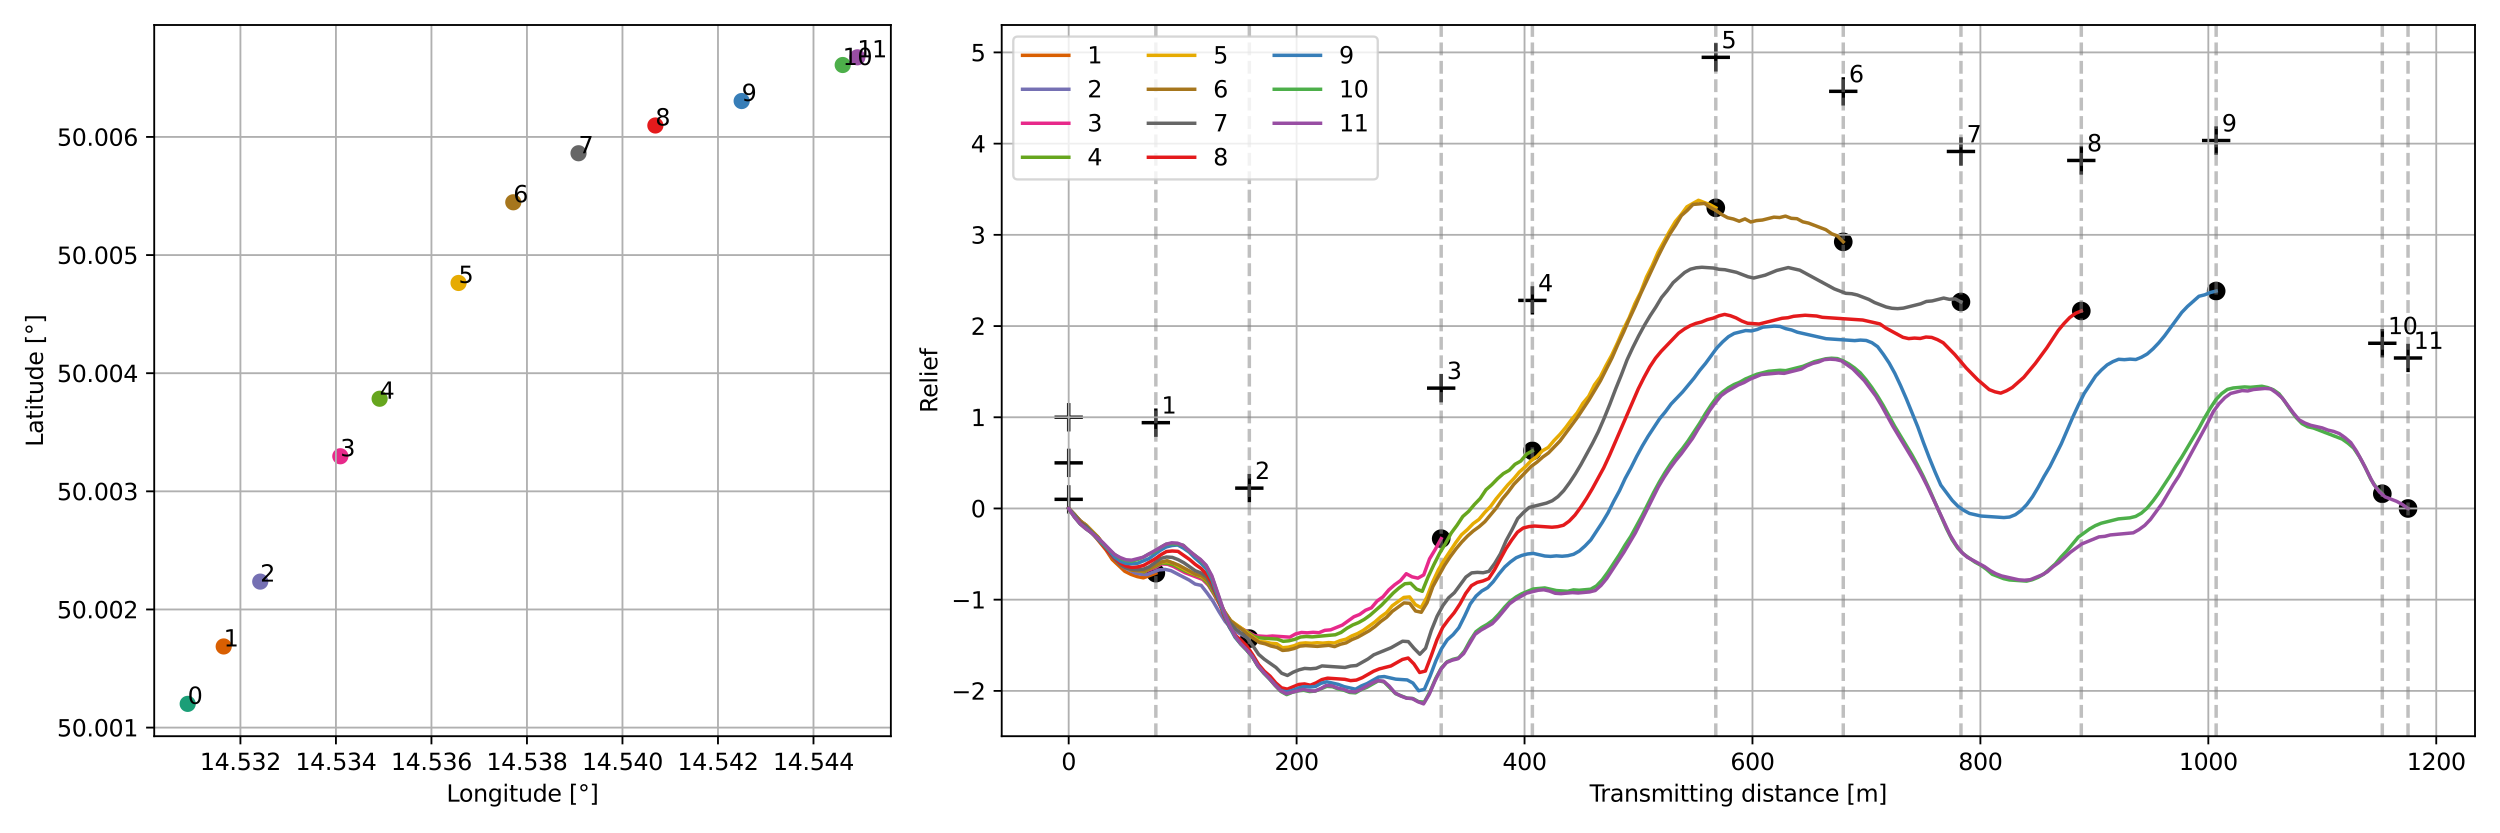 <?xml version="1.0" encoding="utf-8" standalone="no"?>
<!DOCTYPE svg PUBLIC "-//W3C//DTD SVG 1.1//EN"
  "http://www.w3.org/Graphics/SVG/1.1/DTD/svg11.dtd">
<svg xmlns:xlink="http://www.w3.org/1999/xlink" width="1080pt" height="360pt" viewBox="0 0 1080 360" xmlns="http://www.w3.org/2000/svg" version="1.1">
 <defs>
  <style type="text/css">*{stroke-linejoin: round; stroke-linecap: butt}</style>
 </defs>
 <g id="figure_1">
  <g id="patch_1">
   <path d="M 0 360 
L 1080 360 
L 1080 0 
L 0 0 
z
" style="fill: #ffffff"/>
  </g>
  <g id="axes_1">
   <g id="patch_2">
    <path d="M 66.62 318.04 
L 384.85 318.04 
L 384.85 10.8 
L 66.62 10.8 
z
" style="fill: #ffffff"/>
   </g>
   <g id="PathCollection_1">
    <defs>
     <path id="ma4c822bf66" d="M 0 3 
C 0.796 3 1.559 2.684 2.121 2.121 
C 2.684 1.559 3 0.796 3 0 
C 3 -0.796 2.684 -1.559 2.121 -2.121 
C 1.559 -2.684 0.796 -3 0 -3 
C -0.796 -3 -1.559 -2.684 -2.121 -2.121 
C -2.684 -1.559 -3 -0.796 -3 0 
C -3 0.796 -2.684 1.559 -2.121 2.121 
C -1.559 2.684 -0.796 3 0 3 
z
" style="stroke: #1b9e77"/>
    </defs>
    <g clip-path="url(#pb0680453f6)">
     <use xlink:href="#ma4c822bf66" x="81.085" y="304.075" style="fill: #1b9e77; stroke: #1b9e77"/>
    </g>
   </g>
   <g id="PathCollection_2">
    <defs>
     <path id="mb8f51e70a5" d="M 0 3 
C 0.796 3 1.559 2.684 2.121 2.121 
C 2.684 1.559 3 0.796 3 0 
C 3 -0.796 2.684 -1.559 2.121 -2.121 
C 1.559 -2.684 0.796 -3 0 -3 
C -0.796 -3 -1.559 -2.684 -2.121 -2.121 
C -2.684 -1.559 -3 -0.796 -3 0 
C -3 0.796 -2.684 1.559 -2.121 2.121 
C -1.559 2.684 -0.796 3 0 3 
z
" style="stroke: #d95f02"/>
    </defs>
    <g clip-path="url(#pb0680453f6)">
     <use xlink:href="#mb8f51e70a5" x="96.64" y="279.272" style="fill: #d95f02; stroke: #d95f02"/>
    </g>
   </g>
   <g id="PathCollection_3">
    <defs>
     <path id="m1459595319" d="M 0 3 
C 0.796 3 1.559 2.684 2.121 2.121 
C 2.684 1.559 3 0.796 3 0 
C 3 -0.796 2.684 -1.559 2.121 -2.121 
C 1.559 -2.684 0.796 -3 0 -3 
C -0.796 -3 -1.559 -2.684 -2.121 -2.121 
C -2.684 -1.559 -3 -0.796 -3 0 
C -3 0.796 -2.684 1.559 -2.121 2.121 
C -1.559 2.684 -0.796 3 0 3 
z
" style="stroke: #7570b3"/>
    </defs>
    <g clip-path="url(#pb0680453f6)">
     <use xlink:href="#m1459595319" x="112.423" y="251.254" style="fill: #7570b3; stroke: #7570b3"/>
    </g>
   </g>
   <g id="PathCollection_4">
    <defs>
     <path id="m1e61bcd7d4" d="M 0 3 
C 0.796 3 1.559 2.684 2.121 2.121 
C 2.684 1.559 3 0.796 3 0 
C 3 -0.796 2.684 -1.559 2.121 -2.121 
C 1.559 -2.684 0.796 -3 0 -3 
C -0.796 -3 -1.559 -2.684 -2.121 -2.121 
C -2.684 -1.559 -3 -0.796 -3 0 
C -3 0.796 -2.684 1.559 -2.121 2.121 
C -1.559 2.684 -0.796 3 0 3 
z
" style="stroke: #e7298a"/>
    </defs>
    <g clip-path="url(#pb0680453f6)">
     <use xlink:href="#m1e61bcd7d4" x="147.02" y="197.107" style="fill: #e7298a; stroke: #e7298a"/>
    </g>
   </g>
   <g id="PathCollection_5">
    <defs>
     <path id="m09c788d917" d="M 0 3 
C 0.796 3 1.559 2.684 2.121 2.121 
C 2.684 1.559 3 0.796 3 0 
C 3 -0.796 2.684 -1.559 2.121 -2.121 
C 1.559 -2.684 0.796 -3 0 -3 
C -0.796 -3 -1.559 -2.684 -2.121 -2.121 
C -2.684 -1.559 -3 -0.796 -3 0 
C -3 0.796 -2.684 1.559 -2.121 2.121 
C -1.559 2.684 -0.796 3 0 3 
z
" style="stroke: #66a61e"/>
    </defs>
    <g clip-path="url(#pb0680453f6)">
     <use xlink:href="#m09c788d917" x="163.998" y="172.254" style="fill: #66a61e; stroke: #66a61e"/>
    </g>
   </g>
   <g id="PathCollection_6">
    <defs>
     <path id="m1ee8816869" d="M 0 3 
C 0.796 3 1.559 2.684 2.121 2.121 
C 2.684 1.559 3 0.796 3 0 
C 3 -0.796 2.684 -1.559 2.121 -2.121 
C 1.559 -2.684 0.796 -3 0 -3 
C -0.796 -3 -1.559 -2.684 -2.121 -2.121 
C -2.684 -1.559 -3 -0.796 -3 0 
C -3 0.796 -2.684 1.559 -2.121 2.121 
C -1.559 2.684 -0.796 3 0 3 
z
" style="stroke: #e6ab02"/>
    </defs>
    <g clip-path="url(#pb0680453f6)">
     <use xlink:href="#m1ee8816869" x="198.1" y="122.24" style="fill: #e6ab02; stroke: #e6ab02"/>
    </g>
   </g>
   <g id="PathCollection_7">
    <defs>
     <path id="md54f12c7c4" d="M 0 3 
C 0.796 3 1.559 2.684 2.121 2.121 
C 2.684 1.559 3 0.796 3 0 
C 3 -0.796 2.684 -1.559 2.121 -2.121 
C 1.559 -2.684 0.796 -3 0 -3 
C -0.796 -3 -1.559 -2.684 -2.121 -2.121 
C -2.684 -1.559 -3 -0.796 -3 0 
C -3 0.796 -2.684 1.559 -2.121 2.121 
C -1.559 2.684 -0.796 3 0 3 
z
" style="stroke: #a6761d"/>
    </defs>
    <g clip-path="url(#pb0680453f6)">
     <use xlink:href="#md54f12c7c4" x="221.743" y="87.384" style="fill: #a6761d; stroke: #a6761d"/>
    </g>
   </g>
   <g id="PathCollection_8">
    <defs>
     <path id="me409263df2" d="M 0 3 
C 0.796 3 1.559 2.684 2.121 2.121 
C 2.684 1.559 3 0.796 3 0 
C 3 -0.796 2.684 -1.559 2.121 -2.121 
C 1.559 -2.684 0.796 -3 0 -3 
C -0.796 -3 -1.559 -2.684 -2.121 -2.121 
C -2.684 -1.559 -3 -0.796 -3 0 
C -3 0.796 -2.684 1.559 -2.121 2.121 
C -1.559 2.684 -0.796 3 0 3 
z
" style="stroke: #666666"/>
    </defs>
    <g clip-path="url(#pb0680453f6)">
     <use xlink:href="#me409263df2" x="249.924" y="66.205" style="fill: #666666; stroke: #666666"/>
    </g>
   </g>
   <g id="PathCollection_9">
    <defs>
     <path id="m5fa12c5712" d="M 0 3 
C 0.796 3 1.559 2.684 2.121 2.121 
C 2.684 1.559 3 0.796 3 0 
C 3 -0.796 2.684 -1.559 2.121 -2.121 
C 1.559 -2.684 0.796 -3 0 -3 
C -0.796 -3 -1.559 -2.684 -2.121 -2.121 
C -2.684 -1.559 -3 -0.796 -3 0 
C -3 0.796 -2.684 1.559 -2.121 2.121 
C -1.559 2.684 -0.796 3 0 3 
z
" style="stroke: #e41a1c"/>
    </defs>
    <g clip-path="url(#pb0680453f6)">
     <use xlink:href="#m5fa12c5712" x="283.118" y="54.212" style="fill: #e41a1c; stroke: #e41a1c"/>
    </g>
   </g>
   <g id="PathCollection_10">
    <defs>
     <path id="m695552d8ec" d="M 0 3 
C 0.796 3 1.559 2.684 2.121 2.121 
C 2.684 1.559 3 0.796 3 0 
C 3 -0.796 2.684 -1.559 2.121 -2.121 
C 1.559 -2.684 0.796 -3 0 -3 
C -0.796 -3 -1.559 -2.684 -2.121 -2.121 
C -2.684 -1.559 -3 -0.796 -3 0 
C -3 0.796 -2.684 1.559 -2.121 2.121 
C -1.559 2.684 -0.796 3 0 3 
z
" style="stroke: #377eb8"/>
    </defs>
    <g clip-path="url(#pb0680453f6)">
     <use xlink:href="#m695552d8ec" x="320.397" y="43.648" style="fill: #377eb8; stroke: #377eb8"/>
    </g>
   </g>
   <g id="PathCollection_11">
    <defs>
     <path id="mc6f6ae9f43" d="M 0 3 
C 0.796 3 1.559 2.684 2.121 2.121 
C 2.684 1.559 3 0.796 3 0 
C 3 -0.796 2.684 -1.559 2.121 -2.121 
C 1.559 -2.684 0.796 -3 0 -3 
C -0.796 -3 -1.559 -2.684 -2.121 -2.121 
C -2.684 -1.559 -3 -0.796 -3 0 
C -3 0.796 -2.684 1.559 -2.121 2.121 
C -1.559 2.684 -0.796 3 0 3 
z
" style="stroke: #4daf4a"/>
    </defs>
    <g clip-path="url(#pb0680453f6)">
     <use xlink:href="#mc6f6ae9f43" x="364.051" y="28.083" style="fill: #4daf4a; stroke: #4daf4a"/>
    </g>
   </g>
   <g id="PathCollection_12">
    <defs>
     <path id="mc7e0f524cb" d="M 0 3 
C 0.796 3 1.559 2.684 2.121 2.121 
C 2.684 1.559 3 0.796 3 0 
C 3 -0.796 2.684 -1.559 2.121 -2.121 
C 1.559 -2.684 0.796 -3 0 -3 
C -0.796 -3 -1.559 -2.684 -2.121 -2.121 
C -2.684 -1.559 -3 -0.796 -3 0 
C -3 0.796 -2.684 1.559 -2.121 2.121 
C -1.559 2.684 -0.796 3 0 3 
z
" style="stroke: #984ea3"/>
    </defs>
    <g clip-path="url(#pb0680453f6)">
     <use xlink:href="#mc7e0f524cb" x="370.385" y="24.765" style="fill: #984ea3; stroke: #984ea3"/>
    </g>
   </g>
   <g id="matplotlib.axis_1">
    <g id="xtick_1">
     <g id="line2d_1">
      <path d="M 103.861 318.04 
L 103.861 10.8 
" clip-path="url(#pb0680453f6)" style="fill: none; stroke: #b0b0b0; stroke-width: 0.8; stroke-linecap: square"/>
     </g>
     <g id="line2d_2">
      <defs>
       <path id="mba3d86fee1" d="M 0 0 
L 0 3.5 
" style="stroke: #000000; stroke-width: 0.8"/>
      </defs>
      <g>
       <use xlink:href="#mba3d86fee1" x="103.861" y="318.04" style="stroke: #000000; stroke-width: 0.8"/>
      </g>
     </g>
     <g id="text_1">
      <!-- 14.532 -->
      <g transform="translate(86.366 332.638) scale(0.1 -0.1)">
       <defs>
        <path id="DejaVuSans-31" d="M 794 531 
L 1825 531 
L 1825 4091 
L 703 3866 
L 703 4441 
L 1819 4666 
L 2450 4666 
L 2450 531 
L 3481 531 
L 3481 0 
L 794 0 
L 794 531 
z
" transform="scale(0.016)"/>
        <path id="DejaVuSans-34" d="M 2419 4116 
L 825 1625 
L 2419 1625 
L 2419 4116 
z
M 2253 4666 
L 3047 4666 
L 3047 1625 
L 3713 1625 
L 3713 1100 
L 3047 1100 
L 3047 0 
L 2419 0 
L 2419 1100 
L 313 1100 
L 313 1709 
L 2253 4666 
z
" transform="scale(0.016)"/>
        <path id="DejaVuSans-2e" d="M 684 794 
L 1344 794 
L 1344 0 
L 684 0 
L 684 794 
z
" transform="scale(0.016)"/>
        <path id="DejaVuSans-35" d="M 691 4666 
L 3169 4666 
L 3169 4134 
L 1269 4134 
L 1269 2991 
Q 1406 3038 1543 3061 
Q 1681 3084 1819 3084 
Q 2600 3084 3056 2656 
Q 3513 2228 3513 1497 
Q 3513 744 3044 326 
Q 2575 -91 1722 -91 
Q 1428 -91 1123 -41 
Q 819 9 494 109 
L 494 744 
Q 775 591 1075 516 
Q 1375 441 1709 441 
Q 2250 441 2565 725 
Q 2881 1009 2881 1497 
Q 2881 1984 2565 2268 
Q 2250 2553 1709 2553 
Q 1456 2553 1204 2497 
Q 953 2441 691 2322 
L 691 4666 
z
" transform="scale(0.016)"/>
        <path id="DejaVuSans-33" d="M 2597 2516 
Q 3050 2419 3304 2112 
Q 3559 1806 3559 1356 
Q 3559 666 3084 287 
Q 2609 -91 1734 -91 
Q 1441 -91 1130 -33 
Q 819 25 488 141 
L 488 750 
Q 750 597 1062 519 
Q 1375 441 1716 441 
Q 2309 441 2620 675 
Q 2931 909 2931 1356 
Q 2931 1769 2642 2001 
Q 2353 2234 1838 2234 
L 1294 2234 
L 1294 2753 
L 1863 2753 
Q 2328 2753 2575 2939 
Q 2822 3125 2822 3475 
Q 2822 3834 2567 4026 
Q 2313 4219 1838 4219 
Q 1578 4219 1281 4162 
Q 984 4106 628 3988 
L 628 4550 
Q 988 4650 1302 4700 
Q 1616 4750 1894 4750 
Q 2613 4750 3031 4423 
Q 3450 4097 3450 3541 
Q 3450 3153 3228 2886 
Q 3006 2619 2597 2516 
z
" transform="scale(0.016)"/>
        <path id="DejaVuSans-32" d="M 1228 531 
L 3431 531 
L 3431 0 
L 469 0 
L 469 531 
Q 828 903 1448 1529 
Q 2069 2156 2228 2338 
Q 2531 2678 2651 2914 
Q 2772 3150 2772 3378 
Q 2772 3750 2511 3984 
Q 2250 4219 1831 4219 
Q 1534 4219 1204 4116 
Q 875 4013 500 3803 
L 500 4441 
Q 881 4594 1212 4672 
Q 1544 4750 1819 4750 
Q 2544 4750 2975 4387 
Q 3406 4025 3406 3419 
Q 3406 3131 3298 2873 
Q 3191 2616 2906 2266 
Q 2828 2175 2409 1742 
Q 1991 1309 1228 531 
z
" transform="scale(0.016)"/>
       </defs>
       <use xlink:href="#DejaVuSans-31"/>
       <use xlink:href="#DejaVuSans-34" x="63.623"/>
       <use xlink:href="#DejaVuSans-2e" x="127.246"/>
       <use xlink:href="#DejaVuSans-35" x="159.033"/>
       <use xlink:href="#DejaVuSans-33" x="222.656"/>
       <use xlink:href="#DejaVuSans-32" x="286.279"/>
      </g>
     </g>
    </g>
    <g id="xtick_2">
     <g id="line2d_3">
      <path d="M 145.122 318.04 
L 145.122 10.8 
" clip-path="url(#pb0680453f6)" style="fill: none; stroke: #b0b0b0; stroke-width: 0.8; stroke-linecap: square"/>
     </g>
     <g id="line2d_4">
      <g>
       <use xlink:href="#mba3d86fee1" x="145.122" y="318.04" style="stroke: #000000; stroke-width: 0.8"/>
      </g>
     </g>
     <g id="text_2">
      <!-- 14.534 -->
      <g transform="translate(127.626 332.638) scale(0.1 -0.1)">
       <use xlink:href="#DejaVuSans-31"/>
       <use xlink:href="#DejaVuSans-34" x="63.623"/>
       <use xlink:href="#DejaVuSans-2e" x="127.246"/>
       <use xlink:href="#DejaVuSans-35" x="159.033"/>
       <use xlink:href="#DejaVuSans-33" x="222.656"/>
       <use xlink:href="#DejaVuSans-34" x="286.279"/>
      </g>
     </g>
    </g>
    <g id="xtick_3">
     <g id="line2d_5">
      <path d="M 186.382 318.04 
L 186.382 10.8 
" clip-path="url(#pb0680453f6)" style="fill: none; stroke: #b0b0b0; stroke-width: 0.8; stroke-linecap: square"/>
     </g>
     <g id="line2d_6">
      <g>
       <use xlink:href="#mba3d86fee1" x="186.382" y="318.04" style="stroke: #000000; stroke-width: 0.8"/>
      </g>
     </g>
     <g id="text_3">
      <!-- 14.536 -->
      <g transform="translate(168.887 332.638) scale(0.1 -0.1)">
       <defs>
        <path id="DejaVuSans-36" d="M 2113 2584 
Q 1688 2584 1439 2293 
Q 1191 2003 1191 1497 
Q 1191 994 1439 701 
Q 1688 409 2113 409 
Q 2538 409 2786 701 
Q 3034 994 3034 1497 
Q 3034 2003 2786 2293 
Q 2538 2584 2113 2584 
z
M 3366 4563 
L 3366 3988 
Q 3128 4100 2886 4159 
Q 2644 4219 2406 4219 
Q 1781 4219 1451 3797 
Q 1122 3375 1075 2522 
Q 1259 2794 1537 2939 
Q 1816 3084 2150 3084 
Q 2853 3084 3261 2657 
Q 3669 2231 3669 1497 
Q 3669 778 3244 343 
Q 2819 -91 2113 -91 
Q 1303 -91 875 529 
Q 447 1150 447 2328 
Q 447 3434 972 4092 
Q 1497 4750 2381 4750 
Q 2619 4750 2861 4703 
Q 3103 4656 3366 4563 
z
" transform="scale(0.016)"/>
       </defs>
       <use xlink:href="#DejaVuSans-31"/>
       <use xlink:href="#DejaVuSans-34" x="63.623"/>
       <use xlink:href="#DejaVuSans-2e" x="127.246"/>
       <use xlink:href="#DejaVuSans-35" x="159.033"/>
       <use xlink:href="#DejaVuSans-33" x="222.656"/>
       <use xlink:href="#DejaVuSans-36" x="286.279"/>
      </g>
     </g>
    </g>
    <g id="xtick_4">
     <g id="line2d_7">
      <path d="M 227.643 318.04 
L 227.643 10.8 
" clip-path="url(#pb0680453f6)" style="fill: none; stroke: #b0b0b0; stroke-width: 0.8; stroke-linecap: square"/>
     </g>
     <g id="line2d_8">
      <g>
       <use xlink:href="#mba3d86fee1" x="227.643" y="318.04" style="stroke: #000000; stroke-width: 0.8"/>
      </g>
     </g>
     <g id="text_4">
      <!-- 14.538 -->
      <g transform="translate(210.148 332.638) scale(0.1 -0.1)">
       <defs>
        <path id="DejaVuSans-38" d="M 2034 2216 
Q 1584 2216 1326 1975 
Q 1069 1734 1069 1313 
Q 1069 891 1326 650 
Q 1584 409 2034 409 
Q 2484 409 2743 651 
Q 3003 894 3003 1313 
Q 3003 1734 2745 1975 
Q 2488 2216 2034 2216 
z
M 1403 2484 
Q 997 2584 770 2862 
Q 544 3141 544 3541 
Q 544 4100 942 4425 
Q 1341 4750 2034 4750 
Q 2731 4750 3128 4425 
Q 3525 4100 3525 3541 
Q 3525 3141 3298 2862 
Q 3072 2584 2669 2484 
Q 3125 2378 3379 2068 
Q 3634 1759 3634 1313 
Q 3634 634 3220 271 
Q 2806 -91 2034 -91 
Q 1263 -91 848 271 
Q 434 634 434 1313 
Q 434 1759 690 2068 
Q 947 2378 1403 2484 
z
M 1172 3481 
Q 1172 3119 1398 2916 
Q 1625 2713 2034 2713 
Q 2441 2713 2670 2916 
Q 2900 3119 2900 3481 
Q 2900 3844 2670 4047 
Q 2441 4250 2034 4250 
Q 1625 4250 1398 4047 
Q 1172 3844 1172 3481 
z
" transform="scale(0.016)"/>
       </defs>
       <use xlink:href="#DejaVuSans-31"/>
       <use xlink:href="#DejaVuSans-34" x="63.623"/>
       <use xlink:href="#DejaVuSans-2e" x="127.246"/>
       <use xlink:href="#DejaVuSans-35" x="159.033"/>
       <use xlink:href="#DejaVuSans-33" x="222.656"/>
       <use xlink:href="#DejaVuSans-38" x="286.279"/>
      </g>
     </g>
    </g>
    <g id="xtick_5">
     <g id="line2d_9">
      <path d="M 268.904 318.04 
L 268.904 10.8 
" clip-path="url(#pb0680453f6)" style="fill: none; stroke: #b0b0b0; stroke-width: 0.8; stroke-linecap: square"/>
     </g>
     <g id="line2d_10">
      <g>
       <use xlink:href="#mba3d86fee1" x="268.904" y="318.04" style="stroke: #000000; stroke-width: 0.8"/>
      </g>
     </g>
     <g id="text_5">
      <!-- 14.540 -->
      <g transform="translate(251.409 332.638) scale(0.1 -0.1)">
       <defs>
        <path id="DejaVuSans-30" d="M 2034 4250 
Q 1547 4250 1301 3770 
Q 1056 3291 1056 2328 
Q 1056 1369 1301 889 
Q 1547 409 2034 409 
Q 2525 409 2770 889 
Q 3016 1369 3016 2328 
Q 3016 3291 2770 3770 
Q 2525 4250 2034 4250 
z
M 2034 4750 
Q 2819 4750 3233 4129 
Q 3647 3509 3647 2328 
Q 3647 1150 3233 529 
Q 2819 -91 2034 -91 
Q 1250 -91 836 529 
Q 422 1150 422 2328 
Q 422 3509 836 4129 
Q 1250 4750 2034 4750 
z
" transform="scale(0.016)"/>
       </defs>
       <use xlink:href="#DejaVuSans-31"/>
       <use xlink:href="#DejaVuSans-34" x="63.623"/>
       <use xlink:href="#DejaVuSans-2e" x="127.246"/>
       <use xlink:href="#DejaVuSans-35" x="159.033"/>
       <use xlink:href="#DejaVuSans-34" x="222.656"/>
       <use xlink:href="#DejaVuSans-30" x="286.279"/>
      </g>
     </g>
    </g>
    <g id="xtick_6">
     <g id="line2d_11">
      <path d="M 310.165 318.04 
L 310.165 10.8 
" clip-path="url(#pb0680453f6)" style="fill: none; stroke: #b0b0b0; stroke-width: 0.8; stroke-linecap: square"/>
     </g>
     <g id="line2d_12">
      <g>
       <use xlink:href="#mba3d86fee1" x="310.165" y="318.04" style="stroke: #000000; stroke-width: 0.8"/>
      </g>
     </g>
     <g id="text_6">
      <!-- 14.542 -->
      <g transform="translate(292.669 332.638) scale(0.1 -0.1)">
       <use xlink:href="#DejaVuSans-31"/>
       <use xlink:href="#DejaVuSans-34" x="63.623"/>
       <use xlink:href="#DejaVuSans-2e" x="127.246"/>
       <use xlink:href="#DejaVuSans-35" x="159.033"/>
       <use xlink:href="#DejaVuSans-34" x="222.656"/>
       <use xlink:href="#DejaVuSans-32" x="286.279"/>
      </g>
     </g>
    </g>
    <g id="xtick_7">
     <g id="line2d_13">
      <path d="M 351.425 318.04 
L 351.425 10.8 
" clip-path="url(#pb0680453f6)" style="fill: none; stroke: #b0b0b0; stroke-width: 0.8; stroke-linecap: square"/>
     </g>
     <g id="line2d_14">
      <g>
       <use xlink:href="#mba3d86fee1" x="351.425" y="318.04" style="stroke: #000000; stroke-width: 0.8"/>
      </g>
     </g>
     <g id="text_7">
      <!-- 14.544 -->
      <g transform="translate(333.93 332.638) scale(0.1 -0.1)">
       <use xlink:href="#DejaVuSans-31"/>
       <use xlink:href="#DejaVuSans-34" x="63.623"/>
       <use xlink:href="#DejaVuSans-2e" x="127.246"/>
       <use xlink:href="#DejaVuSans-35" x="159.033"/>
       <use xlink:href="#DejaVuSans-34" x="222.656"/>
       <use xlink:href="#DejaVuSans-34" x="286.279"/>
      </g>
     </g>
    </g>
    <g id="text_8">
     <!-- Longitude [°] -->
     <g transform="translate(192.875 346.317) scale(0.1 -0.1)">
      <defs>
       <path id="DejaVuSans-4c" d="M 628 4666 
L 1259 4666 
L 1259 531 
L 3531 531 
L 3531 0 
L 628 0 
L 628 4666 
z
" transform="scale(0.016)"/>
       <path id="DejaVuSans-6f" d="M 1959 3097 
Q 1497 3097 1228 2736 
Q 959 2375 959 1747 
Q 959 1119 1226 758 
Q 1494 397 1959 397 
Q 2419 397 2687 759 
Q 2956 1122 2956 1747 
Q 2956 2369 2687 2733 
Q 2419 3097 1959 3097 
z
M 1959 3584 
Q 2709 3584 3137 3096 
Q 3566 2609 3566 1747 
Q 3566 888 3137 398 
Q 2709 -91 1959 -91 
Q 1206 -91 779 398 
Q 353 888 353 1747 
Q 353 2609 779 3096 
Q 1206 3584 1959 3584 
z
" transform="scale(0.016)"/>
       <path id="DejaVuSans-6e" d="M 3513 2113 
L 3513 0 
L 2938 0 
L 2938 2094 
Q 2938 2591 2744 2837 
Q 2550 3084 2163 3084 
Q 1697 3084 1428 2787 
Q 1159 2491 1159 1978 
L 1159 0 
L 581 0 
L 581 3500 
L 1159 3500 
L 1159 2956 
Q 1366 3272 1645 3428 
Q 1925 3584 2291 3584 
Q 2894 3584 3203 3211 
Q 3513 2838 3513 2113 
z
" transform="scale(0.016)"/>
       <path id="DejaVuSans-67" d="M 2906 1791 
Q 2906 2416 2648 2759 
Q 2391 3103 1925 3103 
Q 1463 3103 1205 2759 
Q 947 2416 947 1791 
Q 947 1169 1205 825 
Q 1463 481 1925 481 
Q 2391 481 2648 825 
Q 2906 1169 2906 1791 
z
M 3481 434 
Q 3481 -459 3084 -895 
Q 2688 -1331 1869 -1331 
Q 1566 -1331 1297 -1286 
Q 1028 -1241 775 -1147 
L 775 -588 
Q 1028 -725 1275 -790 
Q 1522 -856 1778 -856 
Q 2344 -856 2625 -561 
Q 2906 -266 2906 331 
L 2906 616 
Q 2728 306 2450 153 
Q 2172 0 1784 0 
Q 1141 0 747 490 
Q 353 981 353 1791 
Q 353 2603 747 3093 
Q 1141 3584 1784 3584 
Q 2172 3584 2450 3431 
Q 2728 3278 2906 2969 
L 2906 3500 
L 3481 3500 
L 3481 434 
z
" transform="scale(0.016)"/>
       <path id="DejaVuSans-69" d="M 603 3500 
L 1178 3500 
L 1178 0 
L 603 0 
L 603 3500 
z
M 603 4863 
L 1178 4863 
L 1178 4134 
L 603 4134 
L 603 4863 
z
" transform="scale(0.016)"/>
       <path id="DejaVuSans-74" d="M 1172 4494 
L 1172 3500 
L 2356 3500 
L 2356 3053 
L 1172 3053 
L 1172 1153 
Q 1172 725 1289 603 
Q 1406 481 1766 481 
L 2356 481 
L 2356 0 
L 1766 0 
Q 1100 0 847 248 
Q 594 497 594 1153 
L 594 3053 
L 172 3053 
L 172 3500 
L 594 3500 
L 594 4494 
L 1172 4494 
z
" transform="scale(0.016)"/>
       <path id="DejaVuSans-75" d="M 544 1381 
L 544 3500 
L 1119 3500 
L 1119 1403 
Q 1119 906 1312 657 
Q 1506 409 1894 409 
Q 2359 409 2629 706 
Q 2900 1003 2900 1516 
L 2900 3500 
L 3475 3500 
L 3475 0 
L 2900 0 
L 2900 538 
Q 2691 219 2414 64 
Q 2138 -91 1772 -91 
Q 1169 -91 856 284 
Q 544 659 544 1381 
z
M 1991 3584 
L 1991 3584 
z
" transform="scale(0.016)"/>
       <path id="DejaVuSans-64" d="M 2906 2969 
L 2906 4863 
L 3481 4863 
L 3481 0 
L 2906 0 
L 2906 525 
Q 2725 213 2448 61 
Q 2172 -91 1784 -91 
Q 1150 -91 751 415 
Q 353 922 353 1747 
Q 353 2572 751 3078 
Q 1150 3584 1784 3584 
Q 2172 3584 2448 3432 
Q 2725 3281 2906 2969 
z
M 947 1747 
Q 947 1113 1208 752 
Q 1469 391 1925 391 
Q 2381 391 2643 752 
Q 2906 1113 2906 1747 
Q 2906 2381 2643 2742 
Q 2381 3103 1925 3103 
Q 1469 3103 1208 2742 
Q 947 2381 947 1747 
z
" transform="scale(0.016)"/>
       <path id="DejaVuSans-65" d="M 3597 1894 
L 3597 1613 
L 953 1613 
Q 991 1019 1311 708 
Q 1631 397 2203 397 
Q 2534 397 2845 478 
Q 3156 559 3463 722 
L 3463 178 
Q 3153 47 2828 -22 
Q 2503 -91 2169 -91 
Q 1331 -91 842 396 
Q 353 884 353 1716 
Q 353 2575 817 3079 
Q 1281 3584 2069 3584 
Q 2775 3584 3186 3129 
Q 3597 2675 3597 1894 
z
M 3022 2063 
Q 3016 2534 2758 2815 
Q 2500 3097 2075 3097 
Q 1594 3097 1305 2825 
Q 1016 2553 972 2059 
L 3022 2063 
z
" transform="scale(0.016)"/>
       <path id="DejaVuSans-20" transform="scale(0.016)"/>
       <path id="DejaVuSans-5b" d="M 550 4863 
L 1875 4863 
L 1875 4416 
L 1125 4416 
L 1125 -397 
L 1875 -397 
L 1875 -844 
L 550 -844 
L 550 4863 
z
" transform="scale(0.016)"/>
       <path id="DejaVuSans-b0" d="M 1600 4347 
Q 1350 4347 1178 4173 
Q 1006 4000 1006 3750 
Q 1006 3503 1178 3333 
Q 1350 3163 1600 3163 
Q 1850 3163 2022 3333 
Q 2194 3503 2194 3750 
Q 2194 3997 2020 4172 
Q 1847 4347 1600 4347 
z
M 1600 4750 
Q 1800 4750 1984 4673 
Q 2169 4597 2303 4453 
Q 2447 4313 2519 4134 
Q 2591 3956 2591 3750 
Q 2591 3338 2302 3052 
Q 2013 2766 1594 2766 
Q 1172 2766 890 3047 
Q 609 3328 609 3750 
Q 609 4169 896 4459 
Q 1184 4750 1600 4750 
z
" transform="scale(0.016)"/>
       <path id="DejaVuSans-5d" d="M 1947 4863 
L 1947 -844 
L 622 -844 
L 622 -397 
L 1369 -397 
L 1369 4416 
L 622 4416 
L 622 4863 
L 1947 4863 
z
" transform="scale(0.016)"/>
      </defs>
      <use xlink:href="#DejaVuSans-4c"/>
      <use xlink:href="#DejaVuSans-6f" x="53.963"/>
      <use xlink:href="#DejaVuSans-6e" x="115.145"/>
      <use xlink:href="#DejaVuSans-67" x="178.523"/>
      <use xlink:href="#DejaVuSans-69" x="242"/>
      <use xlink:href="#DejaVuSans-74" x="269.783"/>
      <use xlink:href="#DejaVuSans-75" x="308.992"/>
      <use xlink:href="#DejaVuSans-64" x="372.371"/>
      <use xlink:href="#DejaVuSans-65" x="435.848"/>
      <use xlink:href="#DejaVuSans-20" x="497.371"/>
      <use xlink:href="#DejaVuSans-5b" x="529.158"/>
      <use xlink:href="#DejaVuSans-b0" x="568.172"/>
      <use xlink:href="#DejaVuSans-5d" x="618.172"/>
     </g>
    </g>
   </g>
   <g id="matplotlib.axis_2">
    <g id="ytick_1">
     <g id="line2d_15">
      <path d="M 66.62 314.332 
L 384.85 314.332 
" clip-path="url(#pb0680453f6)" style="fill: none; stroke: #b0b0b0; stroke-width: 0.8; stroke-linecap: square"/>
     </g>
     <g id="line2d_16">
      <defs>
       <path id="m0322c55d53" d="M 0 0 
L -3.5 0 
" style="stroke: #000000; stroke-width: 0.8"/>
      </defs>
      <g>
       <use xlink:href="#m0322c55d53" x="66.62" y="314.332" style="stroke: #000000; stroke-width: 0.8"/>
      </g>
     </g>
     <g id="text_9">
      <!-- 50.001 -->
      <g transform="translate(24.629 318.132) scale(0.1 -0.1)">
       <use xlink:href="#DejaVuSans-35"/>
       <use xlink:href="#DejaVuSans-30" x="63.623"/>
       <use xlink:href="#DejaVuSans-2e" x="127.246"/>
       <use xlink:href="#DejaVuSans-30" x="159.033"/>
       <use xlink:href="#DejaVuSans-30" x="222.656"/>
       <use xlink:href="#DejaVuSans-31" x="286.279"/>
      </g>
     </g>
    </g>
    <g id="ytick_2">
     <g id="line2d_17">
      <path d="M 66.62 263.298 
L 384.85 263.298 
" clip-path="url(#pb0680453f6)" style="fill: none; stroke: #b0b0b0; stroke-width: 0.8; stroke-linecap: square"/>
     </g>
     <g id="line2d_18">
      <g>
       <use xlink:href="#m0322c55d53" x="66.62" y="263.298" style="stroke: #000000; stroke-width: 0.8"/>
      </g>
     </g>
     <g id="text_10">
      <!-- 50.002 -->
      <g transform="translate(24.629 267.098) scale(0.1 -0.1)">
       <use xlink:href="#DejaVuSans-35"/>
       <use xlink:href="#DejaVuSans-30" x="63.623"/>
       <use xlink:href="#DejaVuSans-2e" x="127.246"/>
       <use xlink:href="#DejaVuSans-30" x="159.033"/>
       <use xlink:href="#DejaVuSans-30" x="222.656"/>
       <use xlink:href="#DejaVuSans-32" x="286.279"/>
      </g>
     </g>
    </g>
    <g id="ytick_3">
     <g id="line2d_19">
      <path d="M 66.62 212.264 
L 384.85 212.264 
" clip-path="url(#pb0680453f6)" style="fill: none; stroke: #b0b0b0; stroke-width: 0.8; stroke-linecap: square"/>
     </g>
     <g id="line2d_20">
      <g>
       <use xlink:href="#m0322c55d53" x="66.62" y="212.264" style="stroke: #000000; stroke-width: 0.8"/>
      </g>
     </g>
     <g id="text_11">
      <!-- 50.003 -->
      <g transform="translate(24.629 216.064) scale(0.1 -0.1)">
       <use xlink:href="#DejaVuSans-35"/>
       <use xlink:href="#DejaVuSans-30" x="63.623"/>
       <use xlink:href="#DejaVuSans-2e" x="127.246"/>
       <use xlink:href="#DejaVuSans-30" x="159.033"/>
       <use xlink:href="#DejaVuSans-30" x="222.656"/>
       <use xlink:href="#DejaVuSans-33" x="286.279"/>
      </g>
     </g>
    </g>
    <g id="ytick_4">
     <g id="line2d_21">
      <path d="M 66.62 161.23 
L 384.85 161.23 
" clip-path="url(#pb0680453f6)" style="fill: none; stroke: #b0b0b0; stroke-width: 0.8; stroke-linecap: square"/>
     </g>
     <g id="line2d_22">
      <g>
       <use xlink:href="#m0322c55d53" x="66.62" y="161.23" style="stroke: #000000; stroke-width: 0.8"/>
      </g>
     </g>
     <g id="text_12">
      <!-- 50.004 -->
      <g transform="translate(24.629 165.03) scale(0.1 -0.1)">
       <use xlink:href="#DejaVuSans-35"/>
       <use xlink:href="#DejaVuSans-30" x="63.623"/>
       <use xlink:href="#DejaVuSans-2e" x="127.246"/>
       <use xlink:href="#DejaVuSans-30" x="159.033"/>
       <use xlink:href="#DejaVuSans-30" x="222.656"/>
       <use xlink:href="#DejaVuSans-34" x="286.279"/>
      </g>
     </g>
    </g>
    <g id="ytick_5">
     <g id="line2d_23">
      <path d="M 66.62 110.196 
L 384.85 110.196 
" clip-path="url(#pb0680453f6)" style="fill: none; stroke: #b0b0b0; stroke-width: 0.8; stroke-linecap: square"/>
     </g>
     <g id="line2d_24">
      <g>
       <use xlink:href="#m0322c55d53" x="66.62" y="110.196" style="stroke: #000000; stroke-width: 0.8"/>
      </g>
     </g>
     <g id="text_13">
      <!-- 50.005 -->
      <g transform="translate(24.629 113.996) scale(0.1 -0.1)">
       <use xlink:href="#DejaVuSans-35"/>
       <use xlink:href="#DejaVuSans-30" x="63.623"/>
       <use xlink:href="#DejaVuSans-2e" x="127.246"/>
       <use xlink:href="#DejaVuSans-30" x="159.033"/>
       <use xlink:href="#DejaVuSans-30" x="222.656"/>
       <use xlink:href="#DejaVuSans-35" x="286.279"/>
      </g>
     </g>
    </g>
    <g id="ytick_6">
     <g id="line2d_25">
      <path d="M 66.62 59.162 
L 384.85 59.162 
" clip-path="url(#pb0680453f6)" style="fill: none; stroke: #b0b0b0; stroke-width: 0.8; stroke-linecap: square"/>
     </g>
     <g id="line2d_26">
      <g>
       <use xlink:href="#m0322c55d53" x="66.62" y="59.162" style="stroke: #000000; stroke-width: 0.8"/>
      </g>
     </g>
     <g id="text_14">
      <!-- 50.006 -->
      <g transform="translate(24.629 62.962) scale(0.1 -0.1)">
       <use xlink:href="#DejaVuSans-35"/>
       <use xlink:href="#DejaVuSans-30" x="63.623"/>
       <use xlink:href="#DejaVuSans-2e" x="127.246"/>
       <use xlink:href="#DejaVuSans-30" x="159.033"/>
       <use xlink:href="#DejaVuSans-30" x="222.656"/>
       <use xlink:href="#DejaVuSans-36" x="286.279"/>
      </g>
     </g>
    </g>
    <g id="text_15">
     <!-- Latitude [°] -->
     <g transform="translate(18.55 192.99) rotate(-90) scale(0.1 -0.1)">
      <defs>
       <path id="DejaVuSans-61" d="M 2194 1759 
Q 1497 1759 1228 1600 
Q 959 1441 959 1056 
Q 959 750 1161 570 
Q 1363 391 1709 391 
Q 2188 391 2477 730 
Q 2766 1069 2766 1631 
L 2766 1759 
L 2194 1759 
z
M 3341 1997 
L 3341 0 
L 2766 0 
L 2766 531 
Q 2569 213 2275 61 
Q 1981 -91 1556 -91 
Q 1019 -91 701 211 
Q 384 513 384 1019 
Q 384 1609 779 1909 
Q 1175 2209 1959 2209 
L 2766 2209 
L 2766 2266 
Q 2766 2663 2505 2880 
Q 2244 3097 1772 3097 
Q 1472 3097 1187 3025 
Q 903 2953 641 2809 
L 641 3341 
Q 956 3463 1253 3523 
Q 1550 3584 1831 3584 
Q 2591 3584 2966 3190 
Q 3341 2797 3341 1997 
z
" transform="scale(0.016)"/>
      </defs>
      <use xlink:href="#DejaVuSans-4c"/>
      <use xlink:href="#DejaVuSans-61" x="55.713"/>
      <use xlink:href="#DejaVuSans-74" x="116.992"/>
      <use xlink:href="#DejaVuSans-69" x="156.201"/>
      <use xlink:href="#DejaVuSans-74" x="183.984"/>
      <use xlink:href="#DejaVuSans-75" x="223.193"/>
      <use xlink:href="#DejaVuSans-64" x="286.572"/>
      <use xlink:href="#DejaVuSans-65" x="350.049"/>
      <use xlink:href="#DejaVuSans-20" x="411.572"/>
      <use xlink:href="#DejaVuSans-5b" x="443.359"/>
      <use xlink:href="#DejaVuSans-b0" x="482.373"/>
      <use xlink:href="#DejaVuSans-5d" x="532.373"/>
     </g>
    </g>
   </g>
   <g id="patch_3">
    <path d="M 66.62 318.04 
L 66.62 10.8 
" style="fill: none; stroke: #000000; stroke-width: 0.8; stroke-linejoin: miter; stroke-linecap: square"/>
   </g>
   <g id="patch_4">
    <path d="M 384.85 318.04 
L 384.85 10.8 
" style="fill: none; stroke: #000000; stroke-width: 0.8; stroke-linejoin: miter; stroke-linecap: square"/>
   </g>
   <g id="patch_5">
    <path d="M 66.62 318.04 
L 384.85 318.04 
" style="fill: none; stroke: #000000; stroke-width: 0.8; stroke-linejoin: miter; stroke-linecap: square"/>
   </g>
   <g id="patch_6">
    <path d="M 66.62 10.8 
L 384.85 10.8 
" style="fill: none; stroke: #000000; stroke-width: 0.8; stroke-linejoin: miter; stroke-linecap: square"/>
   </g>
   <g id="text_16">
    <!-- 0 -->
    <g transform="translate(81.085 304.075) scale(0.1 -0.1)">
     <use xlink:href="#DejaVuSans-30"/>
    </g>
   </g>
   <g id="text_17">
    <!-- 1 -->
    <g transform="translate(96.64 279.272) scale(0.1 -0.1)">
     <use xlink:href="#DejaVuSans-31"/>
    </g>
   </g>
   <g id="text_18">
    <!-- 2 -->
    <g transform="translate(112.423 251.254) scale(0.1 -0.1)">
     <use xlink:href="#DejaVuSans-32"/>
    </g>
   </g>
   <g id="text_19">
    <!-- 3 -->
    <g transform="translate(147.02 197.107) scale(0.1 -0.1)">
     <use xlink:href="#DejaVuSans-33"/>
    </g>
   </g>
   <g id="text_20">
    <!-- 4 -->
    <g transform="translate(163.998 172.254) scale(0.1 -0.1)">
     <use xlink:href="#DejaVuSans-34"/>
    </g>
   </g>
   <g id="text_21">
    <!-- 5 -->
    <g transform="translate(198.1 122.24) scale(0.1 -0.1)">
     <use xlink:href="#DejaVuSans-35"/>
    </g>
   </g>
   <g id="text_22">
    <!-- 6 -->
    <g transform="translate(221.743 87.384) scale(0.1 -0.1)">
     <use xlink:href="#DejaVuSans-36"/>
    </g>
   </g>
   <g id="text_23">
    <!-- 7 -->
    <g transform="translate(249.924 66.205) scale(0.1 -0.1)">
     <defs>
      <path id="DejaVuSans-37" d="M 525 4666 
L 3525 4666 
L 3525 4397 
L 1831 0 
L 1172 0 
L 2766 4134 
L 525 4134 
L 525 4666 
z
" transform="scale(0.016)"/>
     </defs>
     <use xlink:href="#DejaVuSans-37"/>
    </g>
   </g>
   <g id="text_24">
    <!-- 8 -->
    <g transform="translate(283.118 54.212) scale(0.1 -0.1)">
     <use xlink:href="#DejaVuSans-38"/>
    </g>
   </g>
   <g id="text_25">
    <!-- 9 -->
    <g transform="translate(320.397 43.648) scale(0.1 -0.1)">
     <defs>
      <path id="DejaVuSans-39" d="M 703 97 
L 703 672 
Q 941 559 1184 500 
Q 1428 441 1663 441 
Q 2288 441 2617 861 
Q 2947 1281 2994 2138 
Q 2813 1869 2534 1725 
Q 2256 1581 1919 1581 
Q 1219 1581 811 2004 
Q 403 2428 403 3163 
Q 403 3881 828 4315 
Q 1253 4750 1959 4750 
Q 2769 4750 3195 4129 
Q 3622 3509 3622 2328 
Q 3622 1225 3098 567 
Q 2575 -91 1691 -91 
Q 1453 -91 1209 -44 
Q 966 3 703 97 
z
M 1959 2075 
Q 2384 2075 2632 2365 
Q 2881 2656 2881 3163 
Q 2881 3666 2632 3958 
Q 2384 4250 1959 4250 
Q 1534 4250 1286 3958 
Q 1038 3666 1038 3163 
Q 1038 2656 1286 2365 
Q 1534 2075 1959 2075 
z
" transform="scale(0.016)"/>
     </defs>
     <use xlink:href="#DejaVuSans-39"/>
    </g>
   </g>
   <g id="text_26">
    <!-- 10 -->
    <g transform="translate(364.051 28.083) scale(0.1 -0.1)">
     <use xlink:href="#DejaVuSans-31"/>
     <use xlink:href="#DejaVuSans-30" x="63.623"/>
    </g>
   </g>
   <g id="text_27">
    <!-- 11 -->
    <g transform="translate(370.385 24.765) scale(0.1 -0.1)">
     <use xlink:href="#DejaVuSans-31"/>
     <use xlink:href="#DejaVuSans-31" x="63.623"/>
    </g>
   </g>
  </g>
  <g id="axes_2">
   <g id="patch_7">
    <path d="M 432.741 318.04 
L 1069.2 318.04 
L 1069.2 10.8 
L 432.741 10.8 
z
" style="fill: #ffffff"/>
   </g>
   <g id="PathCollection_13">
    <defs>
     <path id="md50b84caf0" d="M -6.124 0 
L 6.124 0 
M 0 6.124 
L 0 -6.124 
" style="stroke: #000000; stroke-width: 1.5"/>
    </defs>
    <g clip-path="url(#p1225f06c5c)">
     <use xlink:href="#md50b84caf0" x="461.671" y="215.72" style="stroke: #000000; stroke-width: 1.5"/>
    </g>
   </g>
   <g id="PathCollection_14">
    <g clip-path="url(#p1225f06c5c)">
     <use xlink:href="#md50b84caf0" x="461.671" y="199.959" style="stroke: #000000; stroke-width: 1.5"/>
    </g>
   </g>
   <g id="PathCollection_15">
    <g clip-path="url(#p1225f06c5c)">
     <use xlink:href="#md50b84caf0" x="461.671" y="180.257" style="stroke: #000000; stroke-width: 1.5"/>
    </g>
   </g>
   <g id="PathCollection_16">
    <g clip-path="url(#p1225f06c5c)">
     <use xlink:href="#md50b84caf0" x="499.324" y="182.591" style="stroke: #000000; stroke-width: 1.5"/>
    </g>
   </g>
   <g id="PathCollection_17">
    <defs>
     <path id="m8fdb470b33" d="M 0 3.536 
C 0.938 3.536 1.837 3.163 2.5 2.5 
C 3.163 1.837 3.536 0.938 3.536 0 
C 3.536 -0.938 3.163 -1.837 2.5 -2.5 
C 1.837 -3.163 0.938 -3.536 0 -3.536 
C -0.938 -3.536 -1.837 -3.163 -2.5 -2.5 
C -3.163 -1.837 -3.536 -0.938 -3.536 0 
C -3.536 0.938 -3.163 1.837 -2.5 2.5 
C -1.837 3.163 -0.938 3.536 0 3.536 
z
" style="stroke: #000000"/>
    </defs>
    <g clip-path="url(#p1225f06c5c)">
     <use xlink:href="#m8fdb470b33" x="499.324" y="247.607" style="stroke: #000000"/>
    </g>
   </g>
   <g id="PathCollection_18">
    <g clip-path="url(#p1225f06c5c)">
     <use xlink:href="#md50b84caf0" x="539.711" y="210.87" style="stroke: #000000; stroke-width: 1.5"/>
    </g>
   </g>
   <g id="PathCollection_19">
    <g clip-path="url(#p1225f06c5c)">
     <use xlink:href="#m8fdb470b33" x="539.711" y="275.886" style="stroke: #000000"/>
    </g>
   </g>
   <g id="PathCollection_20">
    <g clip-path="url(#p1225f06c5c)">
     <use xlink:href="#md50b84caf0" x="622.595" y="167.678" style="stroke: #000000; stroke-width: 1.5"/>
    </g>
   </g>
   <g id="PathCollection_21">
    <g clip-path="url(#p1225f06c5c)">
     <use xlink:href="#m8fdb470b33" x="622.595" y="232.694" style="stroke: #000000"/>
    </g>
   </g>
   <g id="PathCollection_22">
    <g clip-path="url(#p1225f06c5c)">
     <use xlink:href="#md50b84caf0" x="661.988" y="129.76" style="stroke: #000000; stroke-width: 1.5"/>
    </g>
   </g>
   <g id="PathCollection_23">
    <g clip-path="url(#p1225f06c5c)">
     <use xlink:href="#m8fdb470b33" x="661.988" y="194.776" style="stroke: #000000"/>
    </g>
   </g>
   <g id="PathCollection_24">
    <g clip-path="url(#p1225f06c5c)">
     <use xlink:href="#md50b84caf0" x="741.222" y="24.765" style="stroke: #000000; stroke-width: 1.5"/>
    </g>
   </g>
   <g id="PathCollection_25">
    <g clip-path="url(#p1225f06c5c)">
     <use xlink:href="#m8fdb470b33" x="741.222" y="89.781" style="stroke: #000000"/>
    </g>
   </g>
   <g id="PathCollection_26">
    <g clip-path="url(#p1225f06c5c)">
     <use xlink:href="#md50b84caf0" x="796.288" y="39.466" style="stroke: #000000; stroke-width: 1.5"/>
    </g>
   </g>
   <g id="PathCollection_27">
    <g clip-path="url(#p1225f06c5c)">
     <use xlink:href="#m8fdb470b33" x="796.288" y="104.481" style="stroke: #000000"/>
    </g>
   </g>
   <g id="PathCollection_28">
    <g clip-path="url(#p1225f06c5c)">
     <use xlink:href="#md50b84caf0" x="847.131" y="65.427" style="stroke: #000000; stroke-width: 1.5"/>
    </g>
   </g>
   <g id="PathCollection_29">
    <g clip-path="url(#p1225f06c5c)">
     <use xlink:href="#m8fdb470b33" x="847.131" y="130.442" style="stroke: #000000"/>
    </g>
   </g>
   <g id="PathCollection_30">
    <g clip-path="url(#p1225f06c5c)">
     <use xlink:href="#md50b84caf0" x="899.119" y="69.322" style="stroke: #000000; stroke-width: 1.5"/>
    </g>
   </g>
   <g id="PathCollection_31">
    <g clip-path="url(#p1225f06c5c)">
     <use xlink:href="#m8fdb470b33" x="899.119" y="134.337" style="stroke: #000000"/>
    </g>
   </g>
   <g id="PathCollection_32">
    <g clip-path="url(#p1225f06c5c)">
     <use xlink:href="#md50b84caf0" x="957.38" y="60.713" style="stroke: #000000; stroke-width: 1.5"/>
    </g>
   </g>
   <g id="PathCollection_33">
    <g clip-path="url(#p1225f06c5c)">
     <use xlink:href="#m8fdb470b33" x="957.38" y="125.729" style="stroke: #000000"/>
    </g>
   </g>
   <g id="PathCollection_34">
    <g clip-path="url(#p1225f06c5c)">
     <use xlink:href="#md50b84caf0" x="1029.158" y="148.295" style="stroke: #000000; stroke-width: 1.5"/>
    </g>
   </g>
   <g id="PathCollection_35">
    <g clip-path="url(#p1225f06c5c)">
     <use xlink:href="#m8fdb470b33" x="1029.158" y="213.31" style="stroke: #000000"/>
    </g>
   </g>
   <g id="PathCollection_36">
    <g clip-path="url(#p1225f06c5c)">
     <use xlink:href="#md50b84caf0" x="1040.27" y="154.645" style="stroke: #000000; stroke-width: 1.5"/>
    </g>
   </g>
   <g id="PathCollection_37">
    <g clip-path="url(#p1225f06c5c)">
     <use xlink:href="#m8fdb470b33" x="1040.27" y="219.66" style="stroke: #000000"/>
    </g>
   </g>
   <g id="matplotlib.axis_3">
    <g id="xtick_8">
     <g id="line2d_27">
      <path d="M 461.671 318.04 
L 461.671 10.8 
" clip-path="url(#p1225f06c5c)" style="fill: none; stroke: #b0b0b0; stroke-width: 0.8; stroke-linecap: square"/>
     </g>
     <g id="line2d_28">
      <g>
       <use xlink:href="#mba3d86fee1" x="461.671" y="318.04" style="stroke: #000000; stroke-width: 0.8"/>
      </g>
     </g>
     <g id="text_28">
      <!-- 0 -->
      <g transform="translate(458.489 332.638) scale(0.1 -0.1)">
       <use xlink:href="#DejaVuSans-30"/>
      </g>
     </g>
    </g>
    <g id="xtick_9">
     <g id="line2d_29">
      <path d="M 560.136 318.04 
L 560.136 10.8 
" clip-path="url(#p1225f06c5c)" style="fill: none; stroke: #b0b0b0; stroke-width: 0.8; stroke-linecap: square"/>
     </g>
     <g id="line2d_30">
      <g>
       <use xlink:href="#mba3d86fee1" x="560.136" y="318.04" style="stroke: #000000; stroke-width: 0.8"/>
      </g>
     </g>
     <g id="text_29">
      <!-- 200 -->
      <g transform="translate(550.592 332.638) scale(0.1 -0.1)">
       <use xlink:href="#DejaVuSans-32"/>
       <use xlink:href="#DejaVuSans-30" x="63.623"/>
       <use xlink:href="#DejaVuSans-30" x="127.246"/>
      </g>
     </g>
    </g>
    <g id="xtick_10">
     <g id="line2d_31">
      <path d="M 658.601 318.04 
L 658.601 10.8 
" clip-path="url(#p1225f06c5c)" style="fill: none; stroke: #b0b0b0; stroke-width: 0.8; stroke-linecap: square"/>
     </g>
     <g id="line2d_32">
      <g>
       <use xlink:href="#mba3d86fee1" x="658.601" y="318.04" style="stroke: #000000; stroke-width: 0.8"/>
      </g>
     </g>
     <g id="text_30">
      <!-- 400 -->
      <g transform="translate(649.057 332.638) scale(0.1 -0.1)">
       <use xlink:href="#DejaVuSans-34"/>
       <use xlink:href="#DejaVuSans-30" x="63.623"/>
       <use xlink:href="#DejaVuSans-30" x="127.246"/>
      </g>
     </g>
    </g>
    <g id="xtick_11">
     <g id="line2d_33">
      <path d="M 757.066 318.04 
L 757.066 10.8 
" clip-path="url(#p1225f06c5c)" style="fill: none; stroke: #b0b0b0; stroke-width: 0.8; stroke-linecap: square"/>
     </g>
     <g id="line2d_34">
      <g>
       <use xlink:href="#mba3d86fee1" x="757.066" y="318.04" style="stroke: #000000; stroke-width: 0.8"/>
      </g>
     </g>
     <g id="text_31">
      <!-- 600 -->
      <g transform="translate(747.522 332.638) scale(0.1 -0.1)">
       <use xlink:href="#DejaVuSans-36"/>
       <use xlink:href="#DejaVuSans-30" x="63.623"/>
       <use xlink:href="#DejaVuSans-30" x="127.246"/>
      </g>
     </g>
    </g>
    <g id="xtick_12">
     <g id="line2d_35">
      <path d="M 855.531 318.04 
L 855.531 10.8 
" clip-path="url(#p1225f06c5c)" style="fill: none; stroke: #b0b0b0; stroke-width: 0.8; stroke-linecap: square"/>
     </g>
     <g id="line2d_36">
      <g>
       <use xlink:href="#mba3d86fee1" x="855.531" y="318.04" style="stroke: #000000; stroke-width: 0.8"/>
      </g>
     </g>
     <g id="text_32">
      <!-- 800 -->
      <g transform="translate(845.987 332.638) scale(0.1 -0.1)">
       <use xlink:href="#DejaVuSans-38"/>
       <use xlink:href="#DejaVuSans-30" x="63.623"/>
       <use xlink:href="#DejaVuSans-30" x="127.246"/>
      </g>
     </g>
    </g>
    <g id="xtick_13">
     <g id="line2d_37">
      <path d="M 953.996 318.04 
L 953.996 10.8 
" clip-path="url(#p1225f06c5c)" style="fill: none; stroke: #b0b0b0; stroke-width: 0.8; stroke-linecap: square"/>
     </g>
     <g id="line2d_38">
      <g>
       <use xlink:href="#mba3d86fee1" x="953.996" y="318.04" style="stroke: #000000; stroke-width: 0.8"/>
      </g>
     </g>
     <g id="text_33">
      <!-- 1000 -->
      <g transform="translate(941.271 332.638) scale(0.1 -0.1)">
       <use xlink:href="#DejaVuSans-31"/>
       <use xlink:href="#DejaVuSans-30" x="63.623"/>
       <use xlink:href="#DejaVuSans-30" x="127.246"/>
       <use xlink:href="#DejaVuSans-30" x="190.869"/>
      </g>
     </g>
    </g>
    <g id="xtick_14">
     <g id="line2d_39">
      <path d="M 1052.461 318.04 
L 1052.461 10.8 
" clip-path="url(#p1225f06c5c)" style="fill: none; stroke: #b0b0b0; stroke-width: 0.8; stroke-linecap: square"/>
     </g>
     <g id="line2d_40">
      <g>
       <use xlink:href="#mba3d86fee1" x="1052.461" y="318.04" style="stroke: #000000; stroke-width: 0.8"/>
      </g>
     </g>
     <g id="text_34">
      <!-- 1200 -->
      <g transform="translate(1039.736 332.638) scale(0.1 -0.1)">
       <use xlink:href="#DejaVuSans-31"/>
       <use xlink:href="#DejaVuSans-32" x="63.623"/>
       <use xlink:href="#DejaVuSans-30" x="127.246"/>
       <use xlink:href="#DejaVuSans-30" x="190.869"/>
      </g>
     </g>
    </g>
    <g id="text_35">
     <!-- Transmitting distance [m] -->
     <g transform="translate(686.713 346.317) scale(0.1 -0.1)">
      <defs>
       <path id="DejaVuSans-54" d="M -19 4666 
L 3928 4666 
L 3928 4134 
L 2272 4134 
L 2272 0 
L 1638 0 
L 1638 4134 
L -19 4134 
L -19 4666 
z
" transform="scale(0.016)"/>
       <path id="DejaVuSans-72" d="M 2631 2963 
Q 2534 3019 2420 3045 
Q 2306 3072 2169 3072 
Q 1681 3072 1420 2755 
Q 1159 2438 1159 1844 
L 1159 0 
L 581 0 
L 581 3500 
L 1159 3500 
L 1159 2956 
Q 1341 3275 1631 3429 
Q 1922 3584 2338 3584 
Q 2397 3584 2469 3576 
Q 2541 3569 2628 3553 
L 2631 2963 
z
" transform="scale(0.016)"/>
       <path id="DejaVuSans-73" d="M 2834 3397 
L 2834 2853 
Q 2591 2978 2328 3040 
Q 2066 3103 1784 3103 
Q 1356 3103 1142 2972 
Q 928 2841 928 2578 
Q 928 2378 1081 2264 
Q 1234 2150 1697 2047 
L 1894 2003 
Q 2506 1872 2764 1633 
Q 3022 1394 3022 966 
Q 3022 478 2636 193 
Q 2250 -91 1575 -91 
Q 1294 -91 989 -36 
Q 684 19 347 128 
L 347 722 
Q 666 556 975 473 
Q 1284 391 1588 391 
Q 1994 391 2212 530 
Q 2431 669 2431 922 
Q 2431 1156 2273 1281 
Q 2116 1406 1581 1522 
L 1381 1569 
Q 847 1681 609 1914 
Q 372 2147 372 2553 
Q 372 3047 722 3315 
Q 1072 3584 1716 3584 
Q 2034 3584 2315 3537 
Q 2597 3491 2834 3397 
z
" transform="scale(0.016)"/>
       <path id="DejaVuSans-6d" d="M 3328 2828 
Q 3544 3216 3844 3400 
Q 4144 3584 4550 3584 
Q 5097 3584 5394 3201 
Q 5691 2819 5691 2113 
L 5691 0 
L 5113 0 
L 5113 2094 
Q 5113 2597 4934 2840 
Q 4756 3084 4391 3084 
Q 3944 3084 3684 2787 
Q 3425 2491 3425 1978 
L 3425 0 
L 2847 0 
L 2847 2094 
Q 2847 2600 2669 2842 
Q 2491 3084 2119 3084 
Q 1678 3084 1418 2786 
Q 1159 2488 1159 1978 
L 1159 0 
L 581 0 
L 581 3500 
L 1159 3500 
L 1159 2956 
Q 1356 3278 1631 3431 
Q 1906 3584 2284 3584 
Q 2666 3584 2933 3390 
Q 3200 3197 3328 2828 
z
" transform="scale(0.016)"/>
       <path id="DejaVuSans-63" d="M 3122 3366 
L 3122 2828 
Q 2878 2963 2633 3030 
Q 2388 3097 2138 3097 
Q 1578 3097 1268 2742 
Q 959 2388 959 1747 
Q 959 1106 1268 751 
Q 1578 397 2138 397 
Q 2388 397 2633 464 
Q 2878 531 3122 666 
L 3122 134 
Q 2881 22 2623 -34 
Q 2366 -91 2075 -91 
Q 1284 -91 818 406 
Q 353 903 353 1747 
Q 353 2603 823 3093 
Q 1294 3584 2113 3584 
Q 2378 3584 2631 3529 
Q 2884 3475 3122 3366 
z
" transform="scale(0.016)"/>
      </defs>
      <use xlink:href="#DejaVuSans-54"/>
      <use xlink:href="#DejaVuSans-72" x="46.334"/>
      <use xlink:href="#DejaVuSans-61" x="87.447"/>
      <use xlink:href="#DejaVuSans-6e" x="148.727"/>
      <use xlink:href="#DejaVuSans-73" x="212.105"/>
      <use xlink:href="#DejaVuSans-6d" x="264.205"/>
      <use xlink:href="#DejaVuSans-69" x="361.617"/>
      <use xlink:href="#DejaVuSans-74" x="389.4"/>
      <use xlink:href="#DejaVuSans-74" x="428.609"/>
      <use xlink:href="#DejaVuSans-69" x="467.818"/>
      <use xlink:href="#DejaVuSans-6e" x="495.602"/>
      <use xlink:href="#DejaVuSans-67" x="558.98"/>
      <use xlink:href="#DejaVuSans-20" x="622.457"/>
      <use xlink:href="#DejaVuSans-64" x="654.244"/>
      <use xlink:href="#DejaVuSans-69" x="717.721"/>
      <use xlink:href="#DejaVuSans-73" x="745.504"/>
      <use xlink:href="#DejaVuSans-74" x="797.604"/>
      <use xlink:href="#DejaVuSans-61" x="836.812"/>
      <use xlink:href="#DejaVuSans-6e" x="898.092"/>
      <use xlink:href="#DejaVuSans-63" x="961.471"/>
      <use xlink:href="#DejaVuSans-65" x="1016.451"/>
      <use xlink:href="#DejaVuSans-20" x="1077.975"/>
      <use xlink:href="#DejaVuSans-5b" x="1109.762"/>
      <use xlink:href="#DejaVuSans-6d" x="1148.775"/>
      <use xlink:href="#DejaVuSans-5d" x="1246.188"/>
     </g>
    </g>
   </g>
   <g id="matplotlib.axis_4">
    <g id="ytick_7">
     <g id="line2d_41">
      <path d="M 432.741 298.467 
L 1069.2 298.467 
" clip-path="url(#p1225f06c5c)" style="fill: none; stroke: #b0b0b0; stroke-width: 0.8; stroke-linecap: square"/>
     </g>
     <g id="line2d_42">
      <g>
       <use xlink:href="#m0322c55d53" x="432.741" y="298.467" style="stroke: #000000; stroke-width: 0.8"/>
      </g>
     </g>
     <g id="text_36">
      <!-- −2 -->
      <g transform="translate(410.999 302.266) scale(0.1 -0.1)">
       <defs>
        <path id="DejaVuSans-2212" d="M 678 2272 
L 4684 2272 
L 4684 1741 
L 678 1741 
L 678 2272 
z
" transform="scale(0.016)"/>
       </defs>
       <use xlink:href="#DejaVuSans-2212"/>
       <use xlink:href="#DejaVuSans-32" x="83.789"/>
      </g>
     </g>
    </g>
    <g id="ytick_8">
     <g id="line2d_43">
      <path d="M 432.741 259.064 
L 1069.2 259.064 
" clip-path="url(#p1225f06c5c)" style="fill: none; stroke: #b0b0b0; stroke-width: 0.8; stroke-linecap: square"/>
     </g>
     <g id="line2d_44">
      <g>
       <use xlink:href="#m0322c55d53" x="432.741" y="259.064" style="stroke: #000000; stroke-width: 0.8"/>
      </g>
     </g>
     <g id="text_37">
      <!-- −1 -->
      <g transform="translate(410.999 262.863) scale(0.1 -0.1)">
       <use xlink:href="#DejaVuSans-2212"/>
       <use xlink:href="#DejaVuSans-31" x="83.789"/>
      </g>
     </g>
    </g>
    <g id="ytick_9">
     <g id="line2d_45">
      <path d="M 432.741 219.66 
L 1069.2 219.66 
" clip-path="url(#p1225f06c5c)" style="fill: none; stroke: #b0b0b0; stroke-width: 0.8; stroke-linecap: square"/>
     </g>
     <g id="line2d_46">
      <g>
       <use xlink:href="#m0322c55d53" x="432.741" y="219.66" style="stroke: #000000; stroke-width: 0.8"/>
      </g>
     </g>
     <g id="text_38">
      <!-- 0 -->
      <g transform="translate(419.378 223.46) scale(0.1 -0.1)">
       <use xlink:href="#DejaVuSans-30"/>
      </g>
     </g>
    </g>
    <g id="ytick_10">
     <g id="line2d_47">
      <path d="M 432.741 180.257 
L 1069.2 180.257 
" clip-path="url(#p1225f06c5c)" style="fill: none; stroke: #b0b0b0; stroke-width: 0.8; stroke-linecap: square"/>
     </g>
     <g id="line2d_48">
      <g>
       <use xlink:href="#m0322c55d53" x="432.741" y="180.257" style="stroke: #000000; stroke-width: 0.8"/>
      </g>
     </g>
     <g id="text_39">
      <!-- 1 -->
      <g transform="translate(419.378 184.056) scale(0.1 -0.1)">
       <use xlink:href="#DejaVuSans-31"/>
      </g>
     </g>
    </g>
    <g id="ytick_11">
     <g id="line2d_49">
      <path d="M 432.741 140.854 
L 1069.2 140.854 
" clip-path="url(#p1225f06c5c)" style="fill: none; stroke: #b0b0b0; stroke-width: 0.8; stroke-linecap: square"/>
     </g>
     <g id="line2d_50">
      <g>
       <use xlink:href="#m0322c55d53" x="432.741" y="140.854" style="stroke: #000000; stroke-width: 0.8"/>
      </g>
     </g>
     <g id="text_40">
      <!-- 2 -->
      <g transform="translate(419.378 144.653) scale(0.1 -0.1)">
       <use xlink:href="#DejaVuSans-32"/>
      </g>
     </g>
    </g>
    <g id="ytick_12">
     <g id="line2d_51">
      <path d="M 432.741 101.45 
L 1069.2 101.45 
" clip-path="url(#p1225f06c5c)" style="fill: none; stroke: #b0b0b0; stroke-width: 0.8; stroke-linecap: square"/>
     </g>
     <g id="line2d_52">
      <g>
       <use xlink:href="#m0322c55d53" x="432.741" y="101.45" style="stroke: #000000; stroke-width: 0.8"/>
      </g>
     </g>
     <g id="text_41">
      <!-- 3 -->
      <g transform="translate(419.378 105.25) scale(0.1 -0.1)">
       <use xlink:href="#DejaVuSans-33"/>
      </g>
     </g>
    </g>
    <g id="ytick_13">
     <g id="line2d_53">
      <path d="M 432.741 62.047 
L 1069.2 62.047 
" clip-path="url(#p1225f06c5c)" style="fill: none; stroke: #b0b0b0; stroke-width: 0.8; stroke-linecap: square"/>
     </g>
     <g id="line2d_54">
      <g>
       <use xlink:href="#m0322c55d53" x="432.741" y="62.047" style="stroke: #000000; stroke-width: 0.8"/>
      </g>
     </g>
     <g id="text_42">
      <!-- 4 -->
      <g transform="translate(419.378 65.846) scale(0.1 -0.1)">
       <use xlink:href="#DejaVuSans-34"/>
      </g>
     </g>
    </g>
    <g id="ytick_14">
     <g id="line2d_55">
      <path d="M 432.741 22.644 
L 1069.2 22.644 
" clip-path="url(#p1225f06c5c)" style="fill: none; stroke: #b0b0b0; stroke-width: 0.8; stroke-linecap: square"/>
     </g>
     <g id="line2d_56">
      <g>
       <use xlink:href="#m0322c55d53" x="432.741" y="22.644" style="stroke: #000000; stroke-width: 0.8"/>
      </g>
     </g>
     <g id="text_43">
      <!-- 5 -->
      <g transform="translate(419.378 26.443) scale(0.1 -0.1)">
       <use xlink:href="#DejaVuSans-35"/>
      </g>
     </g>
    </g>
    <g id="text_44">
     <!-- Relief -->
     <g transform="translate(404.919 178.361) rotate(-90) scale(0.1 -0.1)">
      <defs>
       <path id="DejaVuSans-52" d="M 2841 2188 
Q 3044 2119 3236 1894 
Q 3428 1669 3622 1275 
L 4263 0 
L 3584 0 
L 2988 1197 
Q 2756 1666 2539 1819 
Q 2322 1972 1947 1972 
L 1259 1972 
L 1259 0 
L 628 0 
L 628 4666 
L 2053 4666 
Q 2853 4666 3247 4331 
Q 3641 3997 3641 3322 
Q 3641 2881 3436 2590 
Q 3231 2300 2841 2188 
z
M 1259 4147 
L 1259 2491 
L 2053 2491 
Q 2509 2491 2742 2702 
Q 2975 2913 2975 3322 
Q 2975 3731 2742 3939 
Q 2509 4147 2053 4147 
L 1259 4147 
z
" transform="scale(0.016)"/>
       <path id="DejaVuSans-6c" d="M 603 4863 
L 1178 4863 
L 1178 0 
L 603 0 
L 603 4863 
z
" transform="scale(0.016)"/>
       <path id="DejaVuSans-66" d="M 2375 4863 
L 2375 4384 
L 1825 4384 
Q 1516 4384 1395 4259 
Q 1275 4134 1275 3809 
L 1275 3500 
L 2222 3500 
L 2222 3053 
L 1275 3053 
L 1275 0 
L 697 0 
L 697 3053 
L 147 3053 
L 147 3500 
L 697 3500 
L 697 3744 
Q 697 4328 969 4595 
Q 1241 4863 1831 4863 
L 2375 4863 
z
" transform="scale(0.016)"/>
      </defs>
      <use xlink:href="#DejaVuSans-52"/>
      <use xlink:href="#DejaVuSans-65" x="64.982"/>
      <use xlink:href="#DejaVuSans-6c" x="126.506"/>
      <use xlink:href="#DejaVuSans-69" x="154.289"/>
      <use xlink:href="#DejaVuSans-65" x="182.072"/>
      <use xlink:href="#DejaVuSans-66" x="243.596"/>
     </g>
    </g>
   </g>
   <g id="line2d_57">
    <path d="M 461.671 219.66 
L 464.36 222.585 
L 467.05 225.904 
L 469.739 228.041 
L 472.429 230.966 
L 475.118 234.285 
L 477.808 237.604 
L 480.497 241.711 
L 483.187 244.242 
L 485.877 246.773 
L 488.566 248.122 
L 491.256 249.077 
L 493.945 249.637 
L 496.635 248.622 
L 499.324 247.607 
" clip-path="url(#p1225f06c5c)" style="fill: none; stroke: #d95f02; stroke-width: 1.5; stroke-linecap: square"/>
   </g>
   <g id="line2d_58">
    <path d="M 499.324 318.04 
L 499.324 10.8 
" clip-path="url(#p1225f06c5c)" style="fill: none; stroke-dasharray: 5.55,2.4; stroke-dashoffset: 0; stroke: #808080; stroke-opacity: 0.5; stroke-width: 1.5"/>
   </g>
   <g id="line2d_59">
    <path d="M 461.671 219.66 
L 464.272 222.585 
L 466.873 225.116 
L 469.475 227.253 
L 472.076 230.178 
L 474.677 232.709 
L 477.279 236.028 
L 479.88 239.741 
L 482.481 242.272 
L 485.083 244.803 
L 487.684 246.152 
L 490.285 247.5 
L 492.887 248.061 
L 495.488 248.228 
L 498.089 247.212 
L 500.691 246.197 
L 503.292 245.97 
L 505.894 246.531 
L 508.495 247.879 
L 511.096 249.228 
L 513.698 250.577 
L 516.299 252.32 
L 518.9 252.881 
L 521.502 256.199 
L 524.103 259.912 
L 526.704 264.414 
L 529.306 268.521 
L 531.907 271.446 
L 534.508 273.188 
L 537.11 274.537 
L 539.711 275.886 
" clip-path="url(#p1225f06c5c)" style="fill: none; stroke: #7570b3; stroke-width: 1.5; stroke-linecap: square"/>
   </g>
   <g id="line2d_60">
    <path d="M 539.711 318.04 
L 539.711 10.8 
" clip-path="url(#p1225f06c5c)" style="fill: none; stroke-dasharray: 5.55,2.4; stroke-dashoffset: 0; stroke: #808080; stroke-opacity: 0.5; stroke-width: 1.5"/>
   </g>
   <g id="line2d_61">
    <path d="M 461.671 219.66 
L 464.185 222.191 
L 466.7 225.116 
L 469.214 226.859 
L 471.728 229.39 
L 474.243 231.921 
L 476.757 235.24 
L 479.272 238.559 
L 481.786 241.484 
L 484.301 243.621 
L 486.815 244.97 
L 489.33 246.318 
L 491.844 246.485 
L 494.358 247.046 
L 496.873 246.03 
L 499.387 245.015 
L 501.902 243.606 
L 504.416 243.772 
L 506.931 244.727 
L 509.445 246.076 
L 511.96 247.425 
L 514.474 248.379 
L 516.988 249.334 
L 519.503 250.289 
L 522.017 252.82 
L 524.532 256.927 
L 527.046 261.428 
L 529.561 265.929 
L 532.075 268.854 
L 534.59 270.597 
L 537.104 271.946 
L 539.618 273.294 
L 542.133 274.643 
L 544.647 274.81 
L 547.162 274.977 
L 549.676 274.749 
L 552.191 274.916 
L 554.705 275.083 
L 557.22 275.249 
L 559.734 273.84 
L 562.248 273.219 
L 564.763 273.385 
L 567.277 273.158 
L 569.792 273.325 
L 572.306 272.309 
L 574.821 272.082 
L 577.335 271.067 
L 579.85 270.051 
L 582.364 268.248 
L 584.878 266.444 
L 587.393 265.429 
L 589.907 263.625 
L 592.422 262.61 
L 594.936 259.625 
L 597.451 257.821 
L 599.965 254.836 
L 602.48 252.638 
L 604.994 250.835 
L 607.508 247.849 
L 610.023 249.198 
L 612.537 249.759 
L 615.052 248.349 
L 617.566 241.423 
L 620.081 237.256 
L 622.595 232.694 
" clip-path="url(#p1225f06c5c)" style="fill: none; stroke: #e7298a; stroke-width: 1.5; stroke-linecap: square"/>
   </g>
   <g id="line2d_62">
    <path d="M 622.595 318.04 
L 622.595 10.8 
" clip-path="url(#p1225f06c5c)" style="fill: none; stroke-dasharray: 5.55,2.4; stroke-dashoffset: 0; stroke: #808080; stroke-opacity: 0.5; stroke-width: 1.5"/>
   </g>
   <g id="line2d_63">
    <path d="M 461.671 219.66 
L 464.175 222.191 
L 466.679 225.116 
L 469.183 226.859 
L 471.687 229.39 
L 474.191 231.921 
L 476.694 235.24 
L 479.198 238.559 
L 481.702 241.09 
L 484.206 243.621 
L 486.71 244.97 
L 489.214 246.318 
L 491.718 246.485 
L 494.222 247.046 
L 496.726 245.636 
L 499.23 244.621 
L 501.734 243.212 
L 504.238 243.378 
L 506.742 243.939 
L 509.246 245.288 
L 511.75 246.637 
L 514.254 247.591 
L 516.758 248.546 
L 519.262 249.501 
L 521.766 252.032 
L 524.27 256.139 
L 526.774 260.64 
L 529.278 265.141 
L 531.782 268.46 
L 534.286 270.203 
L 536.79 271.946 
L 539.294 273.294 
L 541.798 275.037 
L 544.302 275.598 
L 546.806 275.765 
L 549.31 275.931 
L 551.813 276.098 
L 554.317 277.053 
L 556.821 276.826 
L 559.325 276.204 
L 561.829 275.189 
L 564.333 274.962 
L 566.837 275.128 
L 569.341 274.901 
L 571.845 274.674 
L 574.349 274.446 
L 576.853 274.219 
L 579.357 273.204 
L 581.861 271.4 
L 584.365 269.991 
L 586.869 268.975 
L 589.373 267.566 
L 591.877 265.762 
L 594.381 263.565 
L 596.885 261.367 
L 599.389 258.776 
L 601.893 256.184 
L 604.397 253.987 
L 606.901 252.183 
L 609.405 251.956 
L 611.909 254.487 
L 614.413 255.442 
L 616.917 249.304 
L 619.421 243.954 
L 621.925 238.998 
L 624.429 234.831 
L 626.932 230.269 
L 629.436 226.889 
L 631.94 223.116 
L 634.444 220.918 
L 636.948 217.933 
L 639.452 215.341 
L 641.956 211.568 
L 644.46 209.37 
L 646.964 206.779 
L 649.468 204.581 
L 651.972 203.172 
L 654.476 200.58 
L 656.98 199.171 
L 659.484 196.185 
L 661.988 194.776 
" clip-path="url(#p1225f06c5c)" style="fill: none; stroke: #66a61e; stroke-width: 1.5; stroke-linecap: square"/>
   </g>
   <g id="line2d_64">
    <path d="M 661.988 318.04 
L 661.988 10.8 
" clip-path="url(#p1225f06c5c)" style="fill: none; stroke-dasharray: 5.55,2.4; stroke-dashoffset: 0; stroke: #808080; stroke-opacity: 0.5; stroke-width: 1.5"/>
   </g>
   <g id="line2d_65">
    <path d="M 461.671 219.66 
L 464.167 222.585 
L 466.663 225.116 
L 469.159 226.859 
L 471.655 229.39 
L 474.151 231.921 
L 476.647 235.24 
L 479.143 238.165 
L 481.639 241.09 
L 484.135 243.621 
L 486.631 244.97 
L 489.127 246.318 
L 491.623 246.485 
L 494.119 246.652 
L 496.615 245.636 
L 499.111 244.227 
L 501.607 242.817 
L 504.103 242.59 
L 506.599 243.151 
L 509.095 244.5 
L 511.591 245.849 
L 514.087 247.197 
L 516.583 248.152 
L 519.079 249.107 
L 521.575 250.85 
L 524.071 254.957 
L 526.567 259.852 
L 529.063 264.353 
L 531.559 268.066 
L 534.055 269.809 
L 536.551 271.552 
L 539.047 273.689 
L 541.543 275.431 
L 544.039 277.174 
L 546.535 277.341 
L 549.031 277.902 
L 551.526 278.068 
L 554.022 279.811 
L 556.518 279.584 
L 559.014 278.962 
L 561.51 277.947 
L 564.006 277.72 
L 566.502 277.886 
L 568.998 277.659 
L 571.494 277.826 
L 573.99 277.599 
L 576.486 277.765 
L 578.982 276.75 
L 581.478 276.128 
L 583.974 274.719 
L 586.47 273.704 
L 588.966 272.294 
L 591.462 270.491 
L 593.958 268.687 
L 596.454 266.49 
L 598.95 264.686 
L 601.446 261.701 
L 603.942 259.897 
L 606.438 258.094 
L 608.934 257.867 
L 611.43 261.186 
L 613.926 262.534 
L 616.422 257.973 
L 618.918 251.441 
L 621.414 246.091 
L 623.91 241.923 
L 626.406 238.15 
L 628.902 234.376 
L 631.398 230.996 
L 633.894 228.799 
L 636.39 226.207 
L 638.886 224.404 
L 641.382 221.418 
L 643.878 218.827 
L 646.374 215.447 
L 648.87 212.462 
L 651.366 209.476 
L 653.862 206.885 
L 656.358 203.899 
L 658.854 201.702 
L 661.35 199.11 
L 663.846 197.307 
L 666.342 194.715 
L 668.838 193.306 
L 671.334 190.32 
L 673.83 187.729 
L 676.326 184.743 
L 678.822 181.363 
L 681.318 178.378 
L 683.814 174.21 
L 686.31 171.225 
L 688.806 166.269 
L 691.302 162.889 
L 693.798 157.934 
L 696.294 153.372 
L 698.79 148.022 
L 701.286 142.278 
L 703.782 137.323 
L 706.278 131.185 
L 708.774 126.229 
L 711.27 119.697 
L 713.766 114.741 
L 716.262 108.998 
L 718.758 104.436 
L 721.254 99.874 
L 723.75 95.707 
L 726.246 92.721 
L 728.742 89.341 
L 731.238 87.932 
L 733.734 86.523 
L 736.23 87.477 
L 738.726 88.432 
L 741.222 89.781 
" clip-path="url(#p1225f06c5c)" style="fill: none; stroke: #e6ab02; stroke-width: 1.5; stroke-linecap: square"/>
   </g>
   <g id="line2d_66">
    <path d="M 741.222 318.04 
L 741.222 10.8 
" clip-path="url(#p1225f06c5c)" style="fill: none; stroke-dasharray: 5.55,2.4; stroke-dashoffset: 0; stroke: #808080; stroke-opacity: 0.5; stroke-width: 1.5"/>
   </g>
   <g id="line2d_67">
    <path d="M 461.671 219.66 
L 464.168 222.585 
L 466.665 225.116 
L 469.162 227.253 
L 471.659 229.784 
L 474.156 231.921 
L 476.654 235.24 
L 479.151 238.165 
L 481.648 241.484 
L 484.145 243.621 
L 489.139 246.318 
L 494.134 246.652 
L 496.631 245.636 
L 501.625 242.817 
L 504.122 242.196 
L 509.116 244.106 
L 516.608 248.152 
L 519.105 248.713 
L 521.602 250.85 
L 524.099 254.957 
L 526.596 259.852 
L 529.094 264.353 
L 531.591 268.066 
L 534.088 270.203 
L 536.585 271.946 
L 539.082 274.083 
L 544.076 277.568 
L 546.574 278.129 
L 549.071 279.084 
L 551.568 279.644 
L 554.065 280.993 
L 556.562 280.766 
L 559.059 280.145 
L 561.556 279.129 
L 564.054 278.902 
L 569.048 279.235 
L 574.042 278.781 
L 576.539 279.341 
L 579.036 278.326 
L 581.534 277.705 
L 584.031 276.295 
L 586.528 275.28 
L 591.522 272.461 
L 594.019 270.657 
L 596.516 268.46 
L 599.014 266.657 
L 601.511 264.065 
L 606.505 260.458 
L 609.002 260.625 
L 611.499 263.944 
L 613.997 264.504 
L 616.494 260.337 
L 618.991 253.411 
L 623.985 244.288 
L 626.482 240.514 
L 628.979 237.134 
L 631.477 234.149 
L 633.974 231.557 
L 636.471 229.36 
L 638.968 227.556 
L 641.465 225.359 
L 646.459 219.388 
L 648.957 215.614 
L 651.454 212.628 
L 653.951 209.249 
L 661.442 201.474 
L 663.939 199.671 
L 666.437 197.473 
L 668.934 195.67 
L 673.928 190.487 
L 681.419 180.348 
L 686.414 172.801 
L 691.408 164.465 
L 696.402 154.554 
L 698.899 148.81 
L 701.397 143.46 
L 703.894 137.717 
L 706.391 132.367 
L 708.888 126.623 
L 716.379 110.574 
L 718.877 105.618 
L 721.374 101.056 
L 723.871 97.283 
L 726.368 93.115 
L 728.865 90.918 
L 731.362 88.326 
L 736.357 87.871 
L 738.854 89.614 
L 741.351 90.963 
L 743.848 92.706 
L 746.345 94.055 
L 748.842 94.615 
L 751.339 95.57 
L 753.837 94.555 
L 756.334 95.904 
L 758.831 95.282 
L 761.328 95.055 
L 766.322 93.812 
L 768.819 93.979 
L 771.317 93.358 
L 773.814 94.312 
L 776.311 94.479 
L 778.808 95.828 
L 781.305 96.389 
L 788.797 99.253 
L 791.294 100.996 
L 793.791 101.951 
L 796.288 104.481 
L 796.288 104.481 
" clip-path="url(#p1225f06c5c)" style="fill: none; stroke: #a6761d; stroke-width: 1.5; stroke-linecap: square"/>
   </g>
   <g id="line2d_68">
    <path d="M 796.288 318.04 
L 796.288 10.8 
" clip-path="url(#p1225f06c5c)" style="fill: none; stroke-dasharray: 5.55,2.4; stroke-dashoffset: 0; stroke: #808080; stroke-opacity: 0.5; stroke-width: 1.5"/>
   </g>
   <g id="line2d_69">
    <path d="M 461.671 219.66 
L 466.644 225.51 
L 469.131 227.253 
L 474.105 232.315 
L 476.592 235.24 
L 479.079 238.559 
L 481.565 241.484 
L 484.052 244.015 
L 486.539 245.364 
L 489.026 245.924 
L 491.513 246.091 
L 494 245.864 
L 496.486 244.848 
L 501.46 241.241 
L 503.947 240.62 
L 506.434 240.787 
L 508.921 241.741 
L 511.407 243.09 
L 516.381 246.576 
L 518.868 247.531 
L 521.355 249.274 
L 523.842 253.775 
L 526.329 259.064 
L 528.815 264.747 
L 531.302 268.854 
L 533.789 271.779 
L 536.276 273.522 
L 538.763 275.659 
L 541.25 278.978 
L 543.736 282.691 
L 546.223 284.828 
L 551.197 288.313 
L 553.684 290.844 
L 556.171 291.799 
L 558.657 290.389 
L 561.144 289.374 
L 563.631 288.753 
L 566.118 288.919 
L 568.605 288.692 
L 571.092 287.677 
L 581.039 288.344 
L 583.526 287.722 
L 586.013 287.495 
L 590.986 284.676 
L 593.473 282.873 
L 600.934 279.826 
L 605.907 277.007 
L 608.394 277.174 
L 610.881 280.099 
L 613.368 282.63 
L 615.855 280.039 
L 618.342 272.325 
L 620.828 266.187 
L 623.315 261.625 
L 625.802 258.245 
L 628.289 256.048 
L 633.263 249.289 
L 635.75 247.485 
L 638.236 247.258 
L 640.723 247.425 
L 643.21 246.803 
L 645.697 243.424 
L 648.184 239.256 
L 650.671 233.512 
L 653.157 228.951 
L 655.644 223.995 
L 658.131 221.403 
L 660.618 219.206 
L 668.078 217.342 
L 670.565 216.326 
L 673.052 214.523 
L 675.539 211.931 
L 678.026 208.552 
L 680.513 204.778 
L 682.999 200.61 
L 687.973 191.487 
L 690.46 186.531 
L 692.947 180.788 
L 695.434 174.65 
L 697.921 168.118 
L 700.407 161.98 
L 702.894 155.448 
L 705.381 150.098 
L 707.868 145.143 
L 710.355 140.581 
L 712.842 136.413 
L 715.328 132.64 
L 717.815 128.472 
L 720.302 125.486 
L 722.789 122.107 
L 727.763 117.712 
L 730.249 116.302 
L 732.736 115.681 
L 735.223 115.454 
L 740.197 115.787 
L 742.684 116.348 
L 745.171 116.515 
L 750.144 117.636 
L 755.118 119.546 
L 757.605 120.106 
L 762.578 118.864 
L 767.552 116.833 
L 772.526 115.59 
L 777.499 116.712 
L 792.42 124.804 
L 797.394 126.714 
L 799.881 126.881 
L 802.368 127.441 
L 807.342 129.351 
L 809.828 130.7 
L 814.802 132.609 
L 817.289 133.17 
L 819.776 133.337 
L 822.263 133.109 
L 829.723 131.245 
L 832.21 130.23 
L 834.697 130.003 
L 839.67 128.76 
L 842.157 129.321 
L 844.644 129.093 
L 847.131 130.442 
L 847.131 130.442 
" clip-path="url(#p1225f06c5c)" style="fill: none; stroke: #666666; stroke-width: 1.5; stroke-linecap: square"/>
   </g>
   <g id="line2d_70">
    <path d="M 847.131 318.04 
L 847.131 10.8 
" clip-path="url(#p1225f06c5c)" style="fill: none; stroke-dasharray: 5.55,2.4; stroke-dashoffset: 0; stroke: #808080; stroke-opacity: 0.5; stroke-width: 1.5"/>
   </g>
   <g id="line2d_71">
    <path d="M 461.671 219.66 
L 464.156 222.979 
L 466.642 225.904 
L 471.613 230.178 
L 474.098 232.709 
L 479.069 238.559 
L 481.555 241.09 
L 484.04 243.227 
L 486.526 244.575 
L 489.011 245.136 
L 491.497 244.909 
L 493.982 244.288 
L 498.953 241.469 
L 501.439 239.665 
L 503.924 238.256 
L 506.41 238.028 
L 508.895 238.195 
L 513.866 241.681 
L 516.352 243.818 
L 518.837 245.561 
L 521.323 248.091 
L 523.808 252.199 
L 528.779 265.929 
L 531.265 271.218 
L 533.75 274.537 
L 536.236 276.674 
L 538.721 279.205 
L 541.207 282.918 
L 543.692 287.025 
L 546.178 289.95 
L 548.663 292.087 
L 551.149 295.012 
L 553.634 297.149 
L 556.12 297.709 
L 561.091 295.679 
L 563.576 295.451 
L 566.062 296.012 
L 568.547 294.997 
L 571.033 293.587 
L 573.518 292.966 
L 580.975 293.466 
L 583.46 294.027 
L 585.946 293.799 
L 588.431 292.784 
L 593.402 289.965 
L 595.888 288.95 
L 600.859 287.707 
L 605.83 284.888 
L 608.315 284.267 
L 610.801 286.798 
L 613.286 290.511 
L 615.772 289.889 
L 618.257 283.357 
L 620.743 276.432 
L 623.228 271.082 
L 625.714 267.702 
L 628.199 264.717 
L 630.685 260.943 
L 633.17 256.381 
L 635.656 253.002 
L 638.141 251.592 
L 640.627 250.971 
L 643.112 249.956 
L 645.598 246.182 
L 650.569 237.059 
L 653.054 233.285 
L 655.54 229.905 
L 658.025 228.102 
L 660.511 227.481 
L 662.996 227.253 
L 670.453 227.753 
L 672.938 227.526 
L 675.424 226.905 
L 677.909 225.101 
L 680.395 222.51 
L 682.88 219.13 
L 685.366 215.356 
L 687.851 211.189 
L 692.822 202.065 
L 695.308 196.716 
L 707.735 167.997 
L 710.221 163.041 
L 712.707 158.479 
L 715.192 154.706 
L 717.678 151.72 
L 725.134 143.945 
L 727.62 142.142 
L 730.105 140.733 
L 732.591 139.717 
L 735.076 139.096 
L 737.562 138.08 
L 740.047 137.459 
L 742.533 136.444 
L 745.018 135.822 
L 747.504 136.383 
L 749.989 137.338 
L 752.475 138.687 
L 754.96 139.641 
L 759.931 139.975 
L 769.873 137.489 
L 772.359 137.262 
L 774.844 136.641 
L 779.815 136.186 
L 784.786 136.519 
L 787.272 137.08 
L 804.67 138.247 
L 812.127 139.929 
L 814.612 141.672 
L 822.069 145.719 
L 824.554 146.279 
L 827.04 146.052 
L 829.525 146.219 
L 832.011 145.597 
L 834.496 145.764 
L 836.982 146.719 
L 839.467 148.068 
L 844.438 153.129 
L 849.409 158.979 
L 854.38 164.041 
L 859.351 168.315 
L 861.837 169.27 
L 864.322 169.83 
L 866.808 168.815 
L 869.293 167.406 
L 874.264 163.011 
L 879.235 157.039 
L 884.206 150.28 
L 889.177 142.733 
L 891.663 139.747 
L 894.148 137.156 
L 896.634 135.352 
L 899.119 134.337 
L 899.119 134.337 
" clip-path="url(#p1225f06c5c)" style="fill: none; stroke: #e41a1c; stroke-width: 1.5; stroke-linecap: square"/>
   </g>
   <g id="line2d_72">
    <path d="M 899.119 318.04 
L 899.119 10.8 
" clip-path="url(#p1225f06c5c)" style="fill: none; stroke-dasharray: 5.55,2.4; stroke-dashoffset: 0; stroke: #808080; stroke-opacity: 0.5; stroke-width: 1.5"/>
   </g>
   <g id="line2d_73">
    <path d="M 461.671 219.66 
L 466.628 226.298 
L 469.106 228.041 
L 471.585 230.178 
L 479.021 237.771 
L 481.499 240.696 
L 483.978 242.439 
L 486.456 243.393 
L 488.935 243.56 
L 491.413 243.333 
L 496.37 241.302 
L 501.327 237.695 
L 503.806 236.286 
L 506.285 235.664 
L 508.763 235.437 
L 511.242 236.786 
L 513.72 238.529 
L 516.199 241.06 
L 518.677 243.196 
L 521.156 245.727 
L 523.634 250.622 
L 526.113 257.882 
L 528.591 264.747 
L 531.07 270.824 
L 533.549 275.325 
L 536.027 278.25 
L 538.506 280.781 
L 540.984 283.706 
L 543.463 287.813 
L 545.941 290.738 
L 553.377 298.331 
L 555.855 298.891 
L 558.334 298.27 
L 560.813 297.255 
L 563.291 296.633 
L 565.77 296.8 
L 568.248 296.573 
L 570.727 295.163 
L 573.205 294.542 
L 578.162 295.663 
L 580.641 296.618 
L 585.598 297.74 
L 588.077 296.33 
L 590.555 295.315 
L 595.512 292.496 
L 597.991 292.269 
L 602.948 293.39 
L 607.905 293.724 
L 610.383 295.072 
L 612.862 298.391 
L 615.341 297.77 
L 617.819 292.026 
L 620.298 285.494 
L 622.776 280.145 
L 625.255 276.371 
L 627.733 274.173 
L 630.212 271.188 
L 632.69 266.232 
L 635.169 260.882 
L 637.647 257.503 
L 640.126 255.305 
L 642.605 253.896 
L 645.083 251.304 
L 647.562 247.925 
L 650.04 244.939 
L 652.519 242.742 
L 654.997 240.938 
L 657.476 239.923 
L 659.954 239.302 
L 662.433 239.074 
L 667.39 240.196 
L 669.869 240.362 
L 672.347 240.135 
L 674.826 240.302 
L 677.304 240.074 
L 679.783 239.453 
L 682.261 238.044 
L 684.74 235.846 
L 687.218 233.255 
L 692.175 225.707 
L 694.654 221.54 
L 697.133 216.584 
L 699.611 212.022 
L 702.09 206.673 
L 704.568 202.111 
L 707.047 197.155 
L 709.525 192.593 
L 712.004 188.426 
L 716.961 180.878 
L 719.439 177.893 
L 721.918 174.513 
L 726.875 169.33 
L 731.832 163.359 
L 734.311 159.98 
L 736.789 156.994 
L 741.746 150.235 
L 744.225 147.643 
L 746.703 145.446 
L 749.182 144.036 
L 754.139 142.794 
L 756.618 142.96 
L 759.096 142.339 
L 761.575 141.324 
L 766.532 140.869 
L 769.01 141.036 
L 771.489 141.99 
L 773.967 142.551 
L 776.446 143.506 
L 788.839 146.31 
L 801.231 147.143 
L 803.71 146.916 
L 806.188 147.083 
L 808.667 148.037 
L 811.146 149.78 
L 813.624 153.099 
L 816.103 156.812 
L 818.581 161.313 
L 821.06 166.602 
L 823.538 172.286 
L 828.495 184.44 
L 830.974 191.305 
L 833.452 197.776 
L 835.931 203.854 
L 838.41 209.537 
L 843.367 216.175 
L 845.845 218.706 
L 848.324 220.449 
L 850.802 221.797 
L 855.759 222.919 
L 865.674 223.586 
L 868.152 223.358 
L 870.631 222.343 
L 873.109 220.539 
L 875.588 217.948 
L 878.066 214.568 
L 880.545 210.401 
L 883.023 205.839 
L 885.502 201.671 
L 890.459 191.76 
L 895.416 180.272 
L 897.895 174.923 
L 900.373 169.967 
L 905.33 162.42 
L 907.809 159.828 
L 910.287 157.631 
L 912.766 156.221 
L 915.244 155.206 
L 917.723 155.372 
L 920.202 155.145 
L 922.68 155.312 
L 925.159 154.296 
L 927.637 152.887 
L 930.116 150.689 
L 932.594 148.098 
L 935.073 145.112 
L 942.508 134.974 
L 944.987 132.382 
L 949.944 127.987 
L 952.423 127.366 
L 954.901 126.35 
L 957.38 125.729 
L 957.38 125.729 
" clip-path="url(#p1225f06c5c)" style="fill: none; stroke: #377eb8; stroke-width: 1.5; stroke-linecap: square"/>
   </g>
   <g id="line2d_74">
    <path d="M 957.38 318.04 
L 957.38 10.8 
" clip-path="url(#p1225f06c5c)" style="fill: none; stroke-dasharray: 5.55,2.4; stroke-dashoffset: 0; stroke: #808080; stroke-opacity: 0.5; stroke-width: 1.5"/>
   </g>
   <g id="line2d_75">
    <path d="M 461.671 219.66 
L 464.149 223.373 
L 466.627 226.298 
L 469.105 228.435 
L 471.583 230.178 
L 474.061 232.315 
L 479.017 237.377 
L 481.496 239.514 
L 483.974 241.257 
L 486.452 242.211 
L 488.93 242.378 
L 491.408 241.757 
L 493.886 240.741 
L 496.364 239.332 
L 498.842 238.316 
L 501.32 236.513 
L 503.799 235.104 
L 506.277 234.876 
L 508.755 235.043 
L 511.233 235.604 
L 513.711 238.135 
L 516.189 239.877 
L 518.667 242.014 
L 521.145 244.545 
L 523.623 249.44 
L 528.58 263.959 
L 531.058 270.036 
L 533.536 274.931 
L 536.014 278.25 
L 538.492 280.781 
L 540.97 283.706 
L 543.448 287.813 
L 545.926 290.738 
L 548.405 293.269 
L 550.883 296.194 
L 553.361 298.725 
L 555.839 300.074 
L 558.317 299.058 
L 560.795 298.437 
L 563.273 298.21 
L 565.751 298.77 
L 568.229 298.543 
L 573.186 296.512 
L 575.664 296.679 
L 578.142 297.634 
L 580.62 298.194 
L 583.098 299.149 
L 585.576 299.316 
L 588.054 297.906 
L 590.532 296.891 
L 595.489 294.072 
L 597.967 294.633 
L 602.923 299.695 
L 607.879 301.604 
L 610.357 301.771 
L 612.835 303.12 
L 615.314 303.286 
L 617.792 298.725 
L 620.27 292.981 
L 622.748 288.419 
L 625.226 285.828 
L 627.704 284.812 
L 630.182 284.191 
L 632.66 281.205 
L 635.138 276.644 
L 637.617 272.87 
L 640.095 271.067 
L 642.573 269.657 
L 645.051 267.854 
L 647.529 265.262 
L 650.007 262.277 
L 652.485 259.685 
L 654.963 257.882 
L 657.441 256.472 
L 662.398 254.441 
L 667.354 253.987 
L 672.31 255.108 
L 677.266 255.442 
L 679.744 254.82 
L 682.223 254.987 
L 687.179 254.532 
L 689.657 253.123 
L 692.135 250.531 
L 694.613 247.152 
L 699.569 239.605 
L 702.047 235.437 
L 704.526 231.663 
L 709.482 222.54 
L 714.438 212.628 
L 716.916 208.067 
L 719.394 203.899 
L 721.872 200.125 
L 724.35 196.746 
L 726.829 193.76 
L 729.307 190.381 
L 734.263 182.833 
L 736.741 178.666 
L 739.219 174.892 
L 741.697 171.513 
L 744.175 169.315 
L 746.653 167.512 
L 749.132 166.102 
L 751.61 165.087 
L 754.088 163.677 
L 759.044 161.647 
L 764 160.404 
L 768.956 159.949 
L 771.435 160.116 
L 778.869 158.252 
L 783.825 156.221 
L 788.781 154.978 
L 791.259 154.751 
L 793.738 154.918 
L 796.216 155.873 
L 798.694 157.221 
L 801.172 158.964 
L 803.65 161.101 
L 806.128 164.026 
L 808.606 167.345 
L 811.084 171.058 
L 813.562 175.165 
L 818.519 184.167 
L 825.953 196.488 
L 828.431 200.989 
L 830.909 205.884 
L 833.387 211.174 
L 840.822 228.223 
L 843.3 233.118 
L 845.778 236.831 
L 848.256 239.362 
L 853.212 242.848 
L 855.69 244.197 
L 858.168 245.939 
L 860.646 248.076 
L 865.603 249.986 
L 868.081 250.547 
L 875.515 251.047 
L 877.993 250.425 
L 880.471 249.41 
L 882.949 248.001 
L 887.906 243.606 
L 890.384 240.62 
L 892.862 238.028 
L 897.818 232.057 
L 902.774 228.45 
L 905.252 227.041 
L 907.731 226.026 
L 915.165 224.162 
L 920.121 223.707 
L 922.599 223.086 
L 925.077 221.676 
L 927.555 219.479 
L 930.034 216.493 
L 932.512 213.113 
L 937.468 205.566 
L 939.946 201.399 
L 942.424 197.625 
L 949.858 185.122 
L 952.337 180.56 
L 954.815 176.393 
L 957.293 172.619 
L 959.771 170.027 
L 962.249 168.224 
L 964.727 167.603 
L 969.683 167.148 
L 972.161 167.315 
L 977.118 166.86 
L 979.596 167.421 
L 982.074 168.375 
L 984.552 170.118 
L 987.03 173.437 
L 989.508 177.15 
L 991.986 180.469 
L 994.464 183 
L 996.943 184.349 
L 999.421 184.91 
L 1011.811 189.684 
L 1014.289 191.426 
L 1016.767 193.563 
L 1019.246 197.276 
L 1021.724 201.777 
L 1024.202 207.067 
L 1026.68 210.78 
L 1029.158 213.31 
L 1029.158 213.31 
" clip-path="url(#p1225f06c5c)" style="fill: none; stroke: #4daf4a; stroke-width: 1.5; stroke-linecap: square"/>
   </g>
   <g id="line2d_76">
    <path d="M 1029.158 318.04 
L 1029.158 10.8 
" clip-path="url(#p1225f06c5c)" style="fill: none; stroke-dasharray: 5.55,2.4; stroke-dashoffset: 0; stroke: #808080; stroke-opacity: 0.5; stroke-width: 1.5"/>
   </g>
   <g id="line2d_77">
    <path d="M 461.671 219.66 
L 464.143 223.373 
L 466.616 226.298 
L 469.089 228.435 
L 471.561 230.178 
L 476.507 234.452 
L 481.452 239.514 
L 483.925 240.862 
L 486.397 241.817 
L 488.87 241.984 
L 493.815 240.741 
L 503.706 235.104 
L 506.178 234.482 
L 508.651 234.649 
L 511.124 235.604 
L 516.069 239.877 
L 518.542 241.62 
L 521.014 244.151 
L 523.487 248.652 
L 528.432 263.171 
L 530.905 269.642 
L 533.377 274.537 
L 535.85 277.856 
L 538.323 280.387 
L 540.795 283.312 
L 543.268 287.419 
L 545.741 290.344 
L 548.213 292.875 
L 550.686 295.8 
L 553.159 298.331 
L 555.631 299.68 
L 563.049 297.815 
L 565.522 298.376 
L 567.994 298.543 
L 570.467 297.528 
L 572.94 296.118 
L 575.412 296.285 
L 577.885 297.24 
L 580.358 297.8 
L 582.83 298.755 
L 585.303 298.922 
L 587.776 297.906 
L 592.721 295.088 
L 595.194 294.072 
L 597.666 294.239 
L 600.139 296.376 
L 602.612 299.301 
L 605.084 300.649 
L 607.557 301.604 
L 610.029 301.771 
L 612.502 303.12 
L 614.975 304.075 
L 617.447 299.907 
L 619.92 294.163 
L 622.393 289.207 
L 624.865 286.222 
L 627.338 285.206 
L 629.811 284.585 
L 632.283 282.388 
L 637.229 274.052 
L 639.701 272.249 
L 644.647 269.43 
L 647.119 266.838 
L 652.064 260.867 
L 654.537 259.064 
L 659.482 256.245 
L 664.428 255.002 
L 666.9 254.775 
L 669.373 255.336 
L 671.846 256.29 
L 674.318 256.457 
L 679.264 256.002 
L 681.736 256.169 
L 686.682 255.715 
L 689.154 255.093 
L 691.627 252.896 
L 694.099 249.91 
L 701.517 238.589 
L 706.463 230.254 
L 716.353 210.431 
L 718.826 206.263 
L 721.299 202.49 
L 723.771 199.11 
L 726.244 196.125 
L 731.189 189.365 
L 733.662 185.198 
L 736.134 181.424 
L 738.607 177.256 
L 741.08 173.877 
L 743.552 170.891 
L 746.025 169.088 
L 750.97 166.269 
L 753.443 165.254 
L 755.916 163.844 
L 760.861 161.813 
L 768.279 161.131 
L 770.752 161.298 
L 778.169 159.434 
L 780.642 158.025 
L 783.115 157.009 
L 785.587 156.388 
L 788.06 155.372 
L 790.533 155.145 
L 793.005 155.312 
L 795.478 155.873 
L 800.423 159.358 
L 805.369 164.42 
L 810.314 171.058 
L 812.787 175.165 
L 817.732 184.167 
L 827.622 200.595 
L 830.095 205.096 
L 832.568 209.991 
L 842.458 231.148 
L 844.931 235.255 
L 847.404 238.574 
L 849.876 240.711 
L 857.294 244.757 
L 859.767 246.5 
L 862.239 247.849 
L 864.712 248.804 
L 872.13 250.486 
L 874.603 250.653 
L 877.075 250.425 
L 882.021 248.395 
L 884.493 246.985 
L 886.966 244.788 
L 889.439 242.984 
L 894.384 238.589 
L 899.329 234.982 
L 906.747 231.936 
L 909.22 231.709 
L 911.692 231.087 
L 921.583 230.178 
L 924.056 228.769 
L 926.528 226.965 
L 929.001 224.374 
L 933.946 217.615 
L 938.892 209.279 
L 941.364 205.506 
L 953.727 182.697 
L 956.2 177.741 
L 958.673 174.362 
L 961.145 171.77 
L 963.618 169.967 
L 968.563 168.724 
L 971.036 168.891 
L 973.509 168.269 
L 978.454 167.815 
L 980.927 167.981 
L 983.399 169.724 
L 985.872 171.861 
L 990.817 178.499 
L 993.29 181.424 
L 995.762 182.773 
L 998.235 183.728 
L 1003.18 184.849 
L 1005.653 185.804 
L 1008.126 186.365 
L 1010.598 187.319 
L 1013.071 189.062 
L 1015.544 191.199 
L 1018.016 194.912 
L 1020.489 199.413 
L 1025.434 209.203 
L 1027.907 212.522 
L 1030.379 214.659 
L 1035.325 216.569 
L 1037.797 217.918 
L 1040.27 219.66 
L 1040.27 219.66 
" clip-path="url(#p1225f06c5c)" style="fill: none; stroke: #984ea3; stroke-width: 1.5; stroke-linecap: square"/>
   </g>
   <g id="line2d_78">
    <path d="M 1040.27 318.04 
L 1040.27 10.8 
" clip-path="url(#p1225f06c5c)" style="fill: none; stroke-dasharray: 5.55,2.4; stroke-dashoffset: 0; stroke: #808080; stroke-opacity: 0.5; stroke-width: 1.5"/>
   </g>
   <g id="patch_8">
    <path d="M 432.741 318.04 
L 432.741 10.8 
" style="fill: none; stroke: #000000; stroke-width: 0.8; stroke-linejoin: miter; stroke-linecap: square"/>
   </g>
   <g id="patch_9">
    <path d="M 1069.2 318.04 
L 1069.2 10.8 
" style="fill: none; stroke: #000000; stroke-width: 0.8; stroke-linejoin: miter; stroke-linecap: square"/>
   </g>
   <g id="patch_10">
    <path d="M 432.741 318.04 
L 1069.2 318.04 
" style="fill: none; stroke: #000000; stroke-width: 0.8; stroke-linejoin: miter; stroke-linecap: square"/>
   </g>
   <g id="patch_11">
    <path d="M 432.741 10.8 
L 1069.2 10.8 
" style="fill: none; stroke: #000000; stroke-width: 0.8; stroke-linejoin: miter; stroke-linecap: square"/>
   </g>
   <g id="text_45">
    <!-- 1 -->
    <g transform="translate(501.786 178.651) scale(0.1 -0.1)">
     <use xlink:href="#DejaVuSans-31"/>
    </g>
   </g>
   <g id="text_46">
    <!-- 2 -->
    <g transform="translate(542.173 206.93) scale(0.1 -0.1)">
     <use xlink:href="#DejaVuSans-32"/>
    </g>
   </g>
   <g id="text_47">
    <!-- 3 -->
    <g transform="translate(625.057 163.738) scale(0.1 -0.1)">
     <use xlink:href="#DejaVuSans-33"/>
    </g>
   </g>
   <g id="text_48">
    <!-- 4 -->
    <g transform="translate(664.45 125.82) scale(0.1 -0.1)">
     <use xlink:href="#DejaVuSans-34"/>
    </g>
   </g>
   <g id="text_49">
    <!-- 5 -->
    <g transform="translate(743.684 20.825) scale(0.1 -0.1)">
     <use xlink:href="#DejaVuSans-35"/>
    </g>
   </g>
   <g id="text_50">
    <!-- 6 -->
    <g transform="translate(798.75 35.526) scale(0.1 -0.1)">
     <use xlink:href="#DejaVuSans-36"/>
    </g>
   </g>
   <g id="text_51">
    <!-- 7 -->
    <g transform="translate(849.593 61.486) scale(0.1 -0.1)">
     <use xlink:href="#DejaVuSans-37"/>
    </g>
   </g>
   <g id="text_52">
    <!-- 8 -->
    <g transform="translate(901.581 65.381) scale(0.1 -0.1)">
     <use xlink:href="#DejaVuSans-38"/>
    </g>
   </g>
   <g id="text_53">
    <!-- 9 -->
    <g transform="translate(959.841 56.773) scale(0.1 -0.1)">
     <use xlink:href="#DejaVuSans-39"/>
    </g>
   </g>
   <g id="text_54">
    <!-- 10 -->
    <g transform="translate(1031.62 144.355) scale(0.1 -0.1)">
     <use xlink:href="#DejaVuSans-31"/>
     <use xlink:href="#DejaVuSans-30" x="63.623"/>
    </g>
   </g>
   <g id="text_55">
    <!-- 11 -->
    <g transform="translate(1042.732 150.705) scale(0.1 -0.1)">
     <use xlink:href="#DejaVuSans-31"/>
     <use xlink:href="#DejaVuSans-31" x="63.623"/>
    </g>
   </g>
   <g id="legend_1">
    <g id="patch_12">
     <path d="M 439.741 77.513 
L 593.191 77.513 
Q 595.191 77.513 595.191 75.513 
L 595.191 17.8 
Q 595.191 15.8 593.191 15.8 
L 439.741 15.8 
Q 437.741 15.8 437.741 17.8 
L 437.741 75.513 
Q 437.741 77.513 439.741 77.513 
z
" style="fill: #ffffff; opacity: 0.8; stroke: #cccccc; stroke-linejoin: miter"/>
    </g>
    <g id="line2d_79">
     <path d="M 441.741 23.898 
L 451.741 23.898 
L 461.741 23.898 
" style="fill: none; stroke: #d95f02; stroke-width: 1.5; stroke-linecap: square"/>
    </g>
    <g id="text_56">
     <!-- 1 -->
     <g transform="translate(469.741 27.398) scale(0.1 -0.1)">
      <use xlink:href="#DejaVuSans-31"/>
     </g>
    </g>
    <g id="line2d_80">
     <path d="M 441.741 38.577 
L 451.741 38.577 
L 461.741 38.577 
" style="fill: none; stroke: #7570b3; stroke-width: 1.5; stroke-linecap: square"/>
    </g>
    <g id="text_57">
     <!-- 2 -->
     <g transform="translate(469.741 42.077) scale(0.1 -0.1)">
      <use xlink:href="#DejaVuSans-32"/>
     </g>
    </g>
    <g id="line2d_81">
     <path d="M 441.741 53.255 
L 451.741 53.255 
L 461.741 53.255 
" style="fill: none; stroke: #e7298a; stroke-width: 1.5; stroke-linecap: square"/>
    </g>
    <g id="text_58">
     <!-- 3 -->
     <g transform="translate(469.741 56.755) scale(0.1 -0.1)">
      <use xlink:href="#DejaVuSans-33"/>
     </g>
    </g>
    <g id="line2d_82">
     <path d="M 441.741 67.933 
L 451.741 67.933 
L 461.741 67.933 
" style="fill: none; stroke: #66a61e; stroke-width: 1.5; stroke-linecap: square"/>
    </g>
    <g id="text_59">
     <!-- 4 -->
     <g transform="translate(469.741 71.433) scale(0.1 -0.1)">
      <use xlink:href="#DejaVuSans-34"/>
     </g>
    </g>
    <g id="line2d_83">
     <path d="M 496.103 23.898 
L 506.103 23.898 
L 516.103 23.898 
" style="fill: none; stroke: #e6ab02; stroke-width: 1.5; stroke-linecap: square"/>
    </g>
    <g id="text_60">
     <!-- 5 -->
     <g transform="translate(524.103 27.398) scale(0.1 -0.1)">
      <use xlink:href="#DejaVuSans-35"/>
     </g>
    </g>
    <g id="line2d_84">
     <path d="M 496.103 38.577 
L 506.103 38.577 
L 516.103 38.577 
" style="fill: none; stroke: #a6761d; stroke-width: 1.5; stroke-linecap: square"/>
    </g>
    <g id="text_61">
     <!-- 6 -->
     <g transform="translate(524.103 42.077) scale(0.1 -0.1)">
      <use xlink:href="#DejaVuSans-36"/>
     </g>
    </g>
    <g id="line2d_85">
     <path d="M 496.103 53.255 
L 506.103 53.255 
L 516.103 53.255 
" style="fill: none; stroke: #666666; stroke-width: 1.5; stroke-linecap: square"/>
    </g>
    <g id="text_62">
     <!-- 7 -->
     <g transform="translate(524.103 56.755) scale(0.1 -0.1)">
      <use xlink:href="#DejaVuSans-37"/>
     </g>
    </g>
    <g id="line2d_86">
     <path d="M 496.103 67.933 
L 506.103 67.933 
L 516.103 67.933 
" style="fill: none; stroke: #e41a1c; stroke-width: 1.5; stroke-linecap: square"/>
    </g>
    <g id="text_63">
     <!-- 8 -->
     <g transform="translate(524.103 71.433) scale(0.1 -0.1)">
      <use xlink:href="#DejaVuSans-38"/>
     </g>
    </g>
    <g id="line2d_87">
     <path d="M 550.466 23.898 
L 560.466 23.898 
L 570.466 23.898 
" style="fill: none; stroke: #377eb8; stroke-width: 1.5; stroke-linecap: square"/>
    </g>
    <g id="text_64">
     <!-- 9 -->
     <g transform="translate(578.466 27.398) scale(0.1 -0.1)">
      <use xlink:href="#DejaVuSans-39"/>
     </g>
    </g>
    <g id="line2d_88">
     <path d="M 550.466 38.577 
L 560.466 38.577 
L 570.466 38.577 
" style="fill: none; stroke: #4daf4a; stroke-width: 1.5; stroke-linecap: square"/>
    </g>
    <g id="text_65">
     <!-- 10 -->
     <g transform="translate(578.466 42.077) scale(0.1 -0.1)">
      <use xlink:href="#DejaVuSans-31"/>
      <use xlink:href="#DejaVuSans-30" x="63.623"/>
     </g>
    </g>
    <g id="line2d_89">
     <path d="M 550.466 53.255 
L 560.466 53.255 
L 570.466 53.255 
" style="fill: none; stroke: #984ea3; stroke-width: 1.5; stroke-linecap: square"/>
    </g>
    <g id="text_66">
     <!-- 11 -->
     <g transform="translate(578.466 56.755) scale(0.1 -0.1)">
      <use xlink:href="#DejaVuSans-31"/>
      <use xlink:href="#DejaVuSans-31" x="63.623"/>
     </g>
    </g>
   </g>
  </g>
 </g>
 <defs>
  <clipPath id="pb0680453f6">
   <rect x="66.62" y="10.8" width="318.23" height="307.24"/>
  </clipPath>
  <clipPath id="p1225f06c5c">
   <rect x="432.741" y="10.8" width="636.459" height="307.24"/>
  </clipPath>
 </defs>
</svg>
